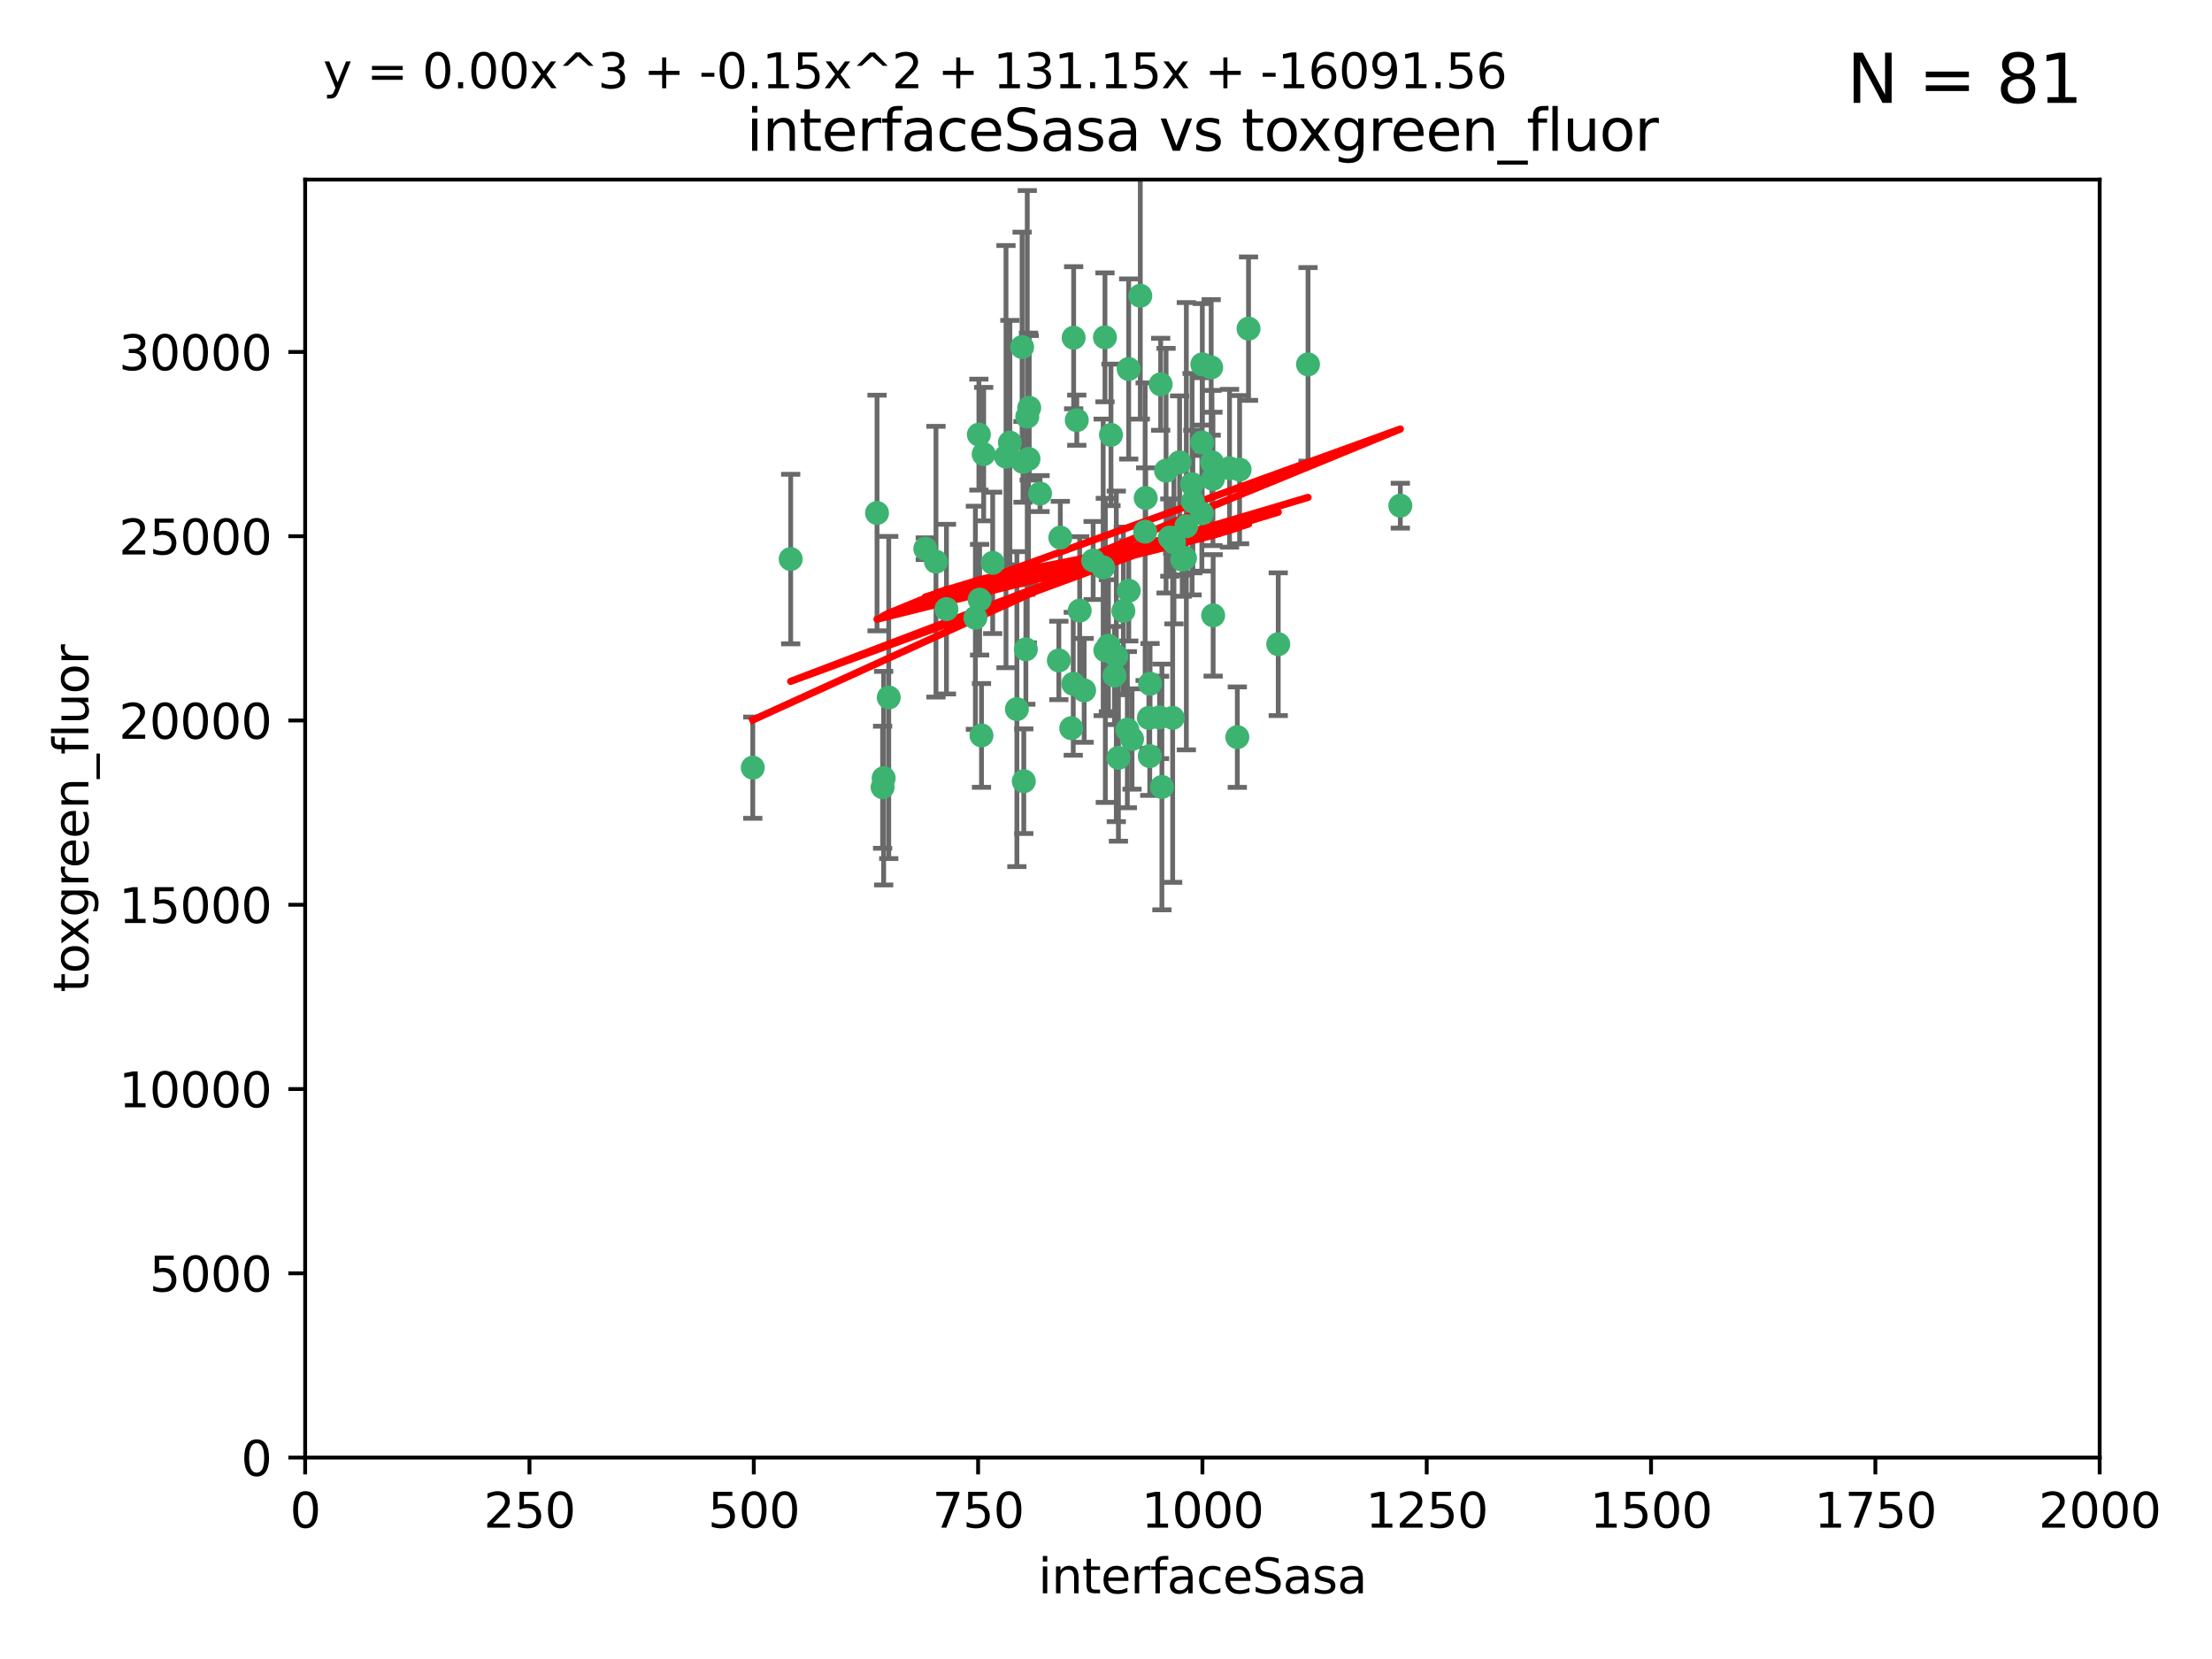 <?xml version="1.0" encoding="utf-8" standalone="no"?>
<!DOCTYPE svg PUBLIC "-//W3C//DTD SVG 1.1//EN"
  "http://www.w3.org/Graphics/SVG/1.1/DTD/svg11.dtd">
<svg xmlns:xlink="http://www.w3.org/1999/xlink" width="460.8pt" height="345.6pt" viewBox="0 0 460.8 345.6" xmlns="http://www.w3.org/2000/svg" version="1.1">
 <defs>
  <style type="text/css">*{stroke-linejoin: round; stroke-linecap: butt}</style>
 </defs>
 <g id="figure_1">
  <g id="patch_1">
   <path d="M 0 345.6 
L 460.8 345.6 
L 460.8 0 
L 0 0 
z
" style="fill: #ffffff"/>
  </g>
  <g id="axes_1">
   <g id="patch_2">
    <path d="M 63.571 303.64 
L 437.4 303.64 
L 437.4 37.411 
L 63.571 37.411 
z
" style="fill: #ffffff"/>
   </g>
   <g id="PathCollection_1">
    <defs>
     <path id="m86d0150ff1" d="M 0 1.118 
C 0.297 1.118 0.581 1 0.791 0.791 
C 1 0.581 1.118 0.297 1.118 0 
C 1.118 -0.297 1 -0.581 0.791 -0.791 
C 0.581 -1 0.297 -1.118 0 -1.118 
C -0.297 -1.118 -0.581 -1 -0.791 -0.791 
C -1 -0.581 -1.118 -0.297 -1.118 0 
C -1.118 0.297 -1 0.581 -0.791 0.791 
C -0.581 1 -0.297 1.118 0 1.118 
z
" style="stroke: #3cb371"/>
    </defs>
    <g clip-path="url(#p8129d9f740)">
     <use xlink:href="#m86d0150ff1" x="212.925" y="72.294" style="fill: #3cb371; stroke: #3cb371"/>
     <use xlink:href="#m86d0150ff1" x="243.693" y="111.988" style="fill: #3cb371; stroke: #3cb371"/>
     <use xlink:href="#m86d0150ff1" x="232.546" y="136.733" style="fill: #3cb371; stroke: #3cb371"/>
     <use xlink:href="#m86d0150ff1" x="272.484" y="75.908" style="fill: #3cb371; stroke: #3cb371"/>
     <use xlink:href="#m86d0150ff1" x="231.435" y="90.592" style="fill: #3cb371; stroke: #3cb371"/>
     <use xlink:href="#m86d0150ff1" x="250.437" y="92.187" style="fill: #3cb371; stroke: #3cb371"/>
     <use xlink:href="#m86d0150ff1" x="242.914" y="98.046" style="fill: #3cb371; stroke: #3cb371"/>
     <use xlink:href="#m86d0150ff1" x="266.28" y="134.2" style="fill: #3cb371; stroke: #3cb371"/>
     <use xlink:href="#m86d0150ff1" x="220.886" y="111.99" style="fill: #3cb371; stroke: #3cb371"/>
     <use xlink:href="#m86d0150ff1" x="214.404" y="84.946" style="fill: #3cb371; stroke: #3cb371"/>
     <use xlink:href="#m86d0150ff1" x="241.787" y="80.055" style="fill: #3cb371; stroke: #3cb371"/>
     <use xlink:href="#m86d0150ff1" x="252.721" y="128.194" style="fill: #3cb371; stroke: #3cb371"/>
     <use xlink:href="#m86d0150ff1" x="252.312" y="76.534" style="fill: #3cb371; stroke: #3cb371"/>
     <use xlink:href="#m86d0150ff1" x="258.229" y="97.835" style="fill: #3cb371; stroke: #3cb371"/>
     <use xlink:href="#m86d0150ff1" x="223.66" y="70.355" style="fill: #3cb371; stroke: #3cb371"/>
     <use xlink:href="#m86d0150ff1" x="232.987" y="157.866" style="fill: #3cb371; stroke: #3cb371"/>
     <use xlink:href="#m86d0150ff1" x="241.557" y="149.45" style="fill: #3cb371; stroke: #3cb371"/>
     <use xlink:href="#m86d0150ff1" x="247.136" y="109.622" style="fill: #3cb371; stroke: #3cb371"/>
     <use xlink:href="#m86d0150ff1" x="246.284" y="116.577" style="fill: #3cb371; stroke: #3cb371"/>
     <use xlink:href="#m86d0150ff1" x="252.676" y="99.763" style="fill: #3cb371; stroke: #3cb371"/>
     <use xlink:href="#m86d0150ff1" x="244.553" y="112.982" style="fill: #3cb371; stroke: #3cb371"/>
     <use xlink:href="#m86d0150ff1" x="250.368" y="106.925" style="fill: #3cb371; stroke: #3cb371"/>
     <use xlink:href="#m86d0150ff1" x="230.187" y="70.271" style="fill: #3cb371; stroke: #3cb371"/>
     <use xlink:href="#m86d0150ff1" x="246.854" y="116.252" style="fill: #3cb371; stroke: #3cb371"/>
     <use xlink:href="#m86d0150ff1" x="210.378" y="92.203" style="fill: #3cb371; stroke: #3cb371"/>
     <use xlink:href="#m86d0150ff1" x="256.134" y="97.545" style="fill: #3cb371; stroke: #3cb371"/>
     <use xlink:href="#m86d0150ff1" x="235.142" y="123.063" style="fill: #3cb371; stroke: #3cb371"/>
     <use xlink:href="#m86d0150ff1" x="234.02" y="127.26" style="fill: #3cb371; stroke: #3cb371"/>
     <use xlink:href="#m86d0150ff1" x="223.161" y="151.693" style="fill: #3cb371; stroke: #3cb371"/>
     <use xlink:href="#m86d0150ff1" x="242.046" y="163.936" style="fill: #3cb371; stroke: #3cb371"/>
     <use xlink:href="#m86d0150ff1" x="248.491" y="104.476" style="fill: #3cb371; stroke: #3cb371"/>
     <use xlink:href="#m86d0150ff1" x="238.555" y="110.762" style="fill: #3cb371; stroke: #3cb371"/>
     <use xlink:href="#m86d0150ff1" x="230.261" y="135.482" style="fill: #3cb371; stroke: #3cb371"/>
     <use xlink:href="#m86d0150ff1" x="225.848" y="143.815" style="fill: #3cb371; stroke: #3cb371"/>
     <use xlink:href="#m86d0150ff1" x="238.669" y="103.738" style="fill: #3cb371; stroke: #3cb371"/>
     <use xlink:href="#m86d0150ff1" x="227.725" y="116.762" style="fill: #3cb371; stroke: #3cb371"/>
     <use xlink:href="#m86d0150ff1" x="235.125" y="76.865" style="fill: #3cb371; stroke: #3cb371"/>
     <use xlink:href="#m86d0150ff1" x="237.546" y="61.614" style="fill: #3cb371; stroke: #3cb371"/>
     <use xlink:href="#m86d0150ff1" x="245.731" y="96.299" style="fill: #3cb371; stroke: #3cb371"/>
     <use xlink:href="#m86d0150ff1" x="257.757" y="153.559" style="fill: #3cb371; stroke: #3cb371"/>
     <use xlink:href="#m86d0150ff1" x="216.658" y="102.821" style="fill: #3cb371; stroke: #3cb371"/>
     <use xlink:href="#m86d0150ff1" x="204.916" y="94.6" style="fill: #3cb371; stroke: #3cb371"/>
     <use xlink:href="#m86d0150ff1" x="213.275" y="162.741" style="fill: #3cb371; stroke: #3cb371"/>
     <use xlink:href="#m86d0150ff1" x="214.256" y="95.593" style="fill: #3cb371; stroke: #3cb371"/>
     <use xlink:href="#m86d0150ff1" x="206.796" y="117.254" style="fill: #3cb371; stroke: #3cb371"/>
     <use xlink:href="#m86d0150ff1" x="291.711" y="105.344" style="fill: #3cb371; stroke: #3cb371"/>
     <use xlink:href="#m86d0150ff1" x="224.916" y="127.204" style="fill: #3cb371; stroke: #3cb371"/>
     <use xlink:href="#m86d0150ff1" x="260.091" y="68.463" style="fill: #3cb371; stroke: #3cb371"/>
     <use xlink:href="#m86d0150ff1" x="250.465" y="75.9" style="fill: #3cb371; stroke: #3cb371"/>
     <use xlink:href="#m86d0150ff1" x="204.462" y="153.201" style="fill: #3cb371; stroke: #3cb371"/>
     <use xlink:href="#m86d0150ff1" x="194.981" y="117.014" style="fill: #3cb371; stroke: #3cb371"/>
     <use xlink:href="#m86d0150ff1" x="220.577" y="137.58" style="fill: #3cb371; stroke: #3cb371"/>
     <use xlink:href="#m86d0150ff1" x="223.577" y="142.442" style="fill: #3cb371; stroke: #3cb371"/>
     <use xlink:href="#m86d0150ff1" x="192.753" y="114.302" style="fill: #3cb371; stroke: #3cb371"/>
     <use xlink:href="#m86d0150ff1" x="203.92" y="90.534" style="fill: #3cb371; stroke: #3cb371"/>
     <use xlink:href="#m86d0150ff1" x="239.332" y="149.553" style="fill: #3cb371; stroke: #3cb371"/>
     <use xlink:href="#m86d0150ff1" x="204.073" y="124.926" style="fill: #3cb371; stroke: #3cb371"/>
     <use xlink:href="#m86d0150ff1" x="248.329" y="100.862" style="fill: #3cb371; stroke: #3cb371"/>
     <use xlink:href="#m86d0150ff1" x="182.701" y="106.867" style="fill: #3cb371; stroke: #3cb371"/>
     <use xlink:href="#m86d0150ff1" x="229.813" y="118.19" style="fill: #3cb371; stroke: #3cb371"/>
     <use xlink:href="#m86d0150ff1" x="239.579" y="142.44" style="fill: #3cb371; stroke: #3cb371"/>
     <use xlink:href="#m86d0150ff1" x="230.901" y="134.514" style="fill: #3cb371; stroke: #3cb371"/>
     <use xlink:href="#m86d0150ff1" x="213.706" y="135.269" style="fill: #3cb371; stroke: #3cb371"/>
     <use xlink:href="#m86d0150ff1" x="213.998" y="86.8" style="fill: #3cb371; stroke: #3cb371"/>
     <use xlink:href="#m86d0150ff1" x="252.476" y="96.298" style="fill: #3cb371; stroke: #3cb371"/>
     <use xlink:href="#m86d0150ff1" x="203.191" y="128.689" style="fill: #3cb371; stroke: #3cb371"/>
     <use xlink:href="#m86d0150ff1" x="211.835" y="147.723" style="fill: #3cb371; stroke: #3cb371"/>
     <use xlink:href="#m86d0150ff1" x="183.864" y="163.993" style="fill: #3cb371; stroke: #3cb371"/>
     <use xlink:href="#m86d0150ff1" x="209.568" y="95.121" style="fill: #3cb371; stroke: #3cb371"/>
     <use xlink:href="#m86d0150ff1" x="213.11" y="96.211" style="fill: #3cb371; stroke: #3cb371"/>
     <use xlink:href="#m86d0150ff1" x="244.288" y="149.542" style="fill: #3cb371; stroke: #3cb371"/>
     <use xlink:href="#m86d0150ff1" x="235.826" y="153.944" style="fill: #3cb371; stroke: #3cb371"/>
     <use xlink:href="#m86d0150ff1" x="224.314" y="87.531" style="fill: #3cb371; stroke: #3cb371"/>
     <use xlink:href="#m86d0150ff1" x="239.516" y="157.513" style="fill: #3cb371; stroke: #3cb371"/>
     <use xlink:href="#m86d0150ff1" x="164.714" y="116.464" style="fill: #3cb371; stroke: #3cb371"/>
     <use xlink:href="#m86d0150ff1" x="234.846" y="152.004" style="fill: #3cb371; stroke: #3cb371"/>
     <use xlink:href="#m86d0150ff1" x="197.163" y="126.892" style="fill: #3cb371; stroke: #3cb371"/>
     <use xlink:href="#m86d0150ff1" x="185.142" y="145.3" style="fill: #3cb371; stroke: #3cb371"/>
     <use xlink:href="#m86d0150ff1" x="184.082" y="162.105" style="fill: #3cb371; stroke: #3cb371"/>
     <use xlink:href="#m86d0150ff1" x="232.174" y="140.722" style="fill: #3cb371; stroke: #3cb371"/>
     <use xlink:href="#m86d0150ff1" x="156.817" y="159.917" style="fill: #3cb371; stroke: #3cb371"/>
    </g>
   </g>
   <g id="matplotlib.axis_1">
    <g id="xtick_1">
     <g id="line2d_1">
      <defs>
       <path id="m8ce68323f6" d="M 0 0 
L 0 3.5 
" style="stroke: #000000; stroke-width: 0.8"/>
      </defs>
      <g>
       <use xlink:href="#m8ce68323f6" x="63.571" y="303.64" style="stroke: #000000; stroke-width: 0.8"/>
      </g>
     </g>
     <g id="text_1">
      <!-- 0 -->
      <g transform="translate(60.39 318.238)scale(0.1 -0.1)">
       <defs>
        <path id="DejaVuSans-30" d="M 2034 4250 
Q 1547 4250 1301 3770 
Q 1056 3291 1056 2328 
Q 1056 1369 1301 889 
Q 1547 409 2034 409 
Q 2525 409 2770 889 
Q 3016 1369 3016 2328 
Q 3016 3291 2770 3770 
Q 2525 4250 2034 4250 
z
M 2034 4750 
Q 2819 4750 3233 4129 
Q 3647 3509 3647 2328 
Q 3647 1150 3233 529 
Q 2819 -91 2034 -91 
Q 1250 -91 836 529 
Q 422 1150 422 2328 
Q 422 3509 836 4129 
Q 1250 4750 2034 4750 
z
" transform="scale(0.016)"/>
       </defs>
       <use xlink:href="#DejaVuSans-30"/>
      </g>
     </g>
    </g>
    <g id="xtick_2">
     <g id="line2d_2">
      <g>
       <use xlink:href="#m8ce68323f6" x="110.3" y="303.64" style="stroke: #000000; stroke-width: 0.8"/>
      </g>
     </g>
     <g id="text_2">
      <!-- 250 -->
      <g transform="translate(100.756 318.238)scale(0.1 -0.1)">
       <defs>
        <path id="DejaVuSans-32" d="M 1228 531 
L 3431 531 
L 3431 0 
L 469 0 
L 469 531 
Q 828 903 1448 1529 
Q 2069 2156 2228 2338 
Q 2531 2678 2651 2914 
Q 2772 3150 2772 3378 
Q 2772 3750 2511 3984 
Q 2250 4219 1831 4219 
Q 1534 4219 1204 4116 
Q 875 4013 500 3803 
L 500 4441 
Q 881 4594 1212 4672 
Q 1544 4750 1819 4750 
Q 2544 4750 2975 4387 
Q 3406 4025 3406 3419 
Q 3406 3131 3298 2873 
Q 3191 2616 2906 2266 
Q 2828 2175 2409 1742 
Q 1991 1309 1228 531 
z
" transform="scale(0.016)"/>
        <path id="DejaVuSans-35" d="M 691 4666 
L 3169 4666 
L 3169 4134 
L 1269 4134 
L 1269 2991 
Q 1406 3038 1543 3061 
Q 1681 3084 1819 3084 
Q 2600 3084 3056 2656 
Q 3513 2228 3513 1497 
Q 3513 744 3044 326 
Q 2575 -91 1722 -91 
Q 1428 -91 1123 -41 
Q 819 9 494 109 
L 494 744 
Q 775 591 1075 516 
Q 1375 441 1709 441 
Q 2250 441 2565 725 
Q 2881 1009 2881 1497 
Q 2881 1984 2565 2268 
Q 2250 2553 1709 2553 
Q 1456 2553 1204 2497 
Q 953 2441 691 2322 
L 691 4666 
z
" transform="scale(0.016)"/>
       </defs>
       <use xlink:href="#DejaVuSans-32"/>
       <use xlink:href="#DejaVuSans-35" x="63.623"/>
       <use xlink:href="#DejaVuSans-30" x="127.246"/>
      </g>
     </g>
    </g>
    <g id="xtick_3">
     <g id="line2d_3">
      <g>
       <use xlink:href="#m8ce68323f6" x="157.028" y="303.64" style="stroke: #000000; stroke-width: 0.8"/>
      </g>
     </g>
     <g id="text_3">
      <!-- 500 -->
      <g transform="translate(147.485 318.238)scale(0.1 -0.1)">
       <use xlink:href="#DejaVuSans-35"/>
       <use xlink:href="#DejaVuSans-30" x="63.623"/>
       <use xlink:href="#DejaVuSans-30" x="127.246"/>
      </g>
     </g>
    </g>
    <g id="xtick_4">
     <g id="line2d_4">
      <g>
       <use xlink:href="#m8ce68323f6" x="203.757" y="303.64" style="stroke: #000000; stroke-width: 0.8"/>
      </g>
     </g>
     <g id="text_4">
      <!-- 750 -->
      <g transform="translate(194.213 318.238)scale(0.1 -0.1)">
       <defs>
        <path id="DejaVuSans-37" d="M 525 4666 
L 3525 4666 
L 3525 4397 
L 1831 0 
L 1172 0 
L 2766 4134 
L 525 4134 
L 525 4666 
z
" transform="scale(0.016)"/>
       </defs>
       <use xlink:href="#DejaVuSans-37"/>
       <use xlink:href="#DejaVuSans-35" x="63.623"/>
       <use xlink:href="#DejaVuSans-30" x="127.246"/>
      </g>
     </g>
    </g>
    <g id="xtick_5">
     <g id="line2d_5">
      <g>
       <use xlink:href="#m8ce68323f6" x="250.486" y="303.64" style="stroke: #000000; stroke-width: 0.8"/>
      </g>
     </g>
     <g id="text_5">
      <!-- 1000 -->
      <g transform="translate(237.761 318.238)scale(0.1 -0.1)">
       <defs>
        <path id="DejaVuSans-31" d="M 794 531 
L 1825 531 
L 1825 4091 
L 703 3866 
L 703 4441 
L 1819 4666 
L 2450 4666 
L 2450 531 
L 3481 531 
L 3481 0 
L 794 0 
L 794 531 
z
" transform="scale(0.016)"/>
       </defs>
       <use xlink:href="#DejaVuSans-31"/>
       <use xlink:href="#DejaVuSans-30" x="63.623"/>
       <use xlink:href="#DejaVuSans-30" x="127.246"/>
       <use xlink:href="#DejaVuSans-30" x="190.869"/>
      </g>
     </g>
    </g>
    <g id="xtick_6">
     <g id="line2d_6">
      <g>
       <use xlink:href="#m8ce68323f6" x="297.214" y="303.64" style="stroke: #000000; stroke-width: 0.8"/>
      </g>
     </g>
     <g id="text_6">
      <!-- 1250 -->
      <g transform="translate(284.489 318.238)scale(0.1 -0.1)">
       <use xlink:href="#DejaVuSans-31"/>
       <use xlink:href="#DejaVuSans-32" x="63.623"/>
       <use xlink:href="#DejaVuSans-35" x="127.246"/>
       <use xlink:href="#DejaVuSans-30" x="190.869"/>
      </g>
     </g>
    </g>
    <g id="xtick_7">
     <g id="line2d_7">
      <g>
       <use xlink:href="#m8ce68323f6" x="343.943" y="303.64" style="stroke: #000000; stroke-width: 0.8"/>
      </g>
     </g>
     <g id="text_7">
      <!-- 1500 -->
      <g transform="translate(331.218 318.238)scale(0.1 -0.1)">
       <use xlink:href="#DejaVuSans-31"/>
       <use xlink:href="#DejaVuSans-35" x="63.623"/>
       <use xlink:href="#DejaVuSans-30" x="127.246"/>
       <use xlink:href="#DejaVuSans-30" x="190.869"/>
      </g>
     </g>
    </g>
    <g id="xtick_8">
     <g id="line2d_8">
      <g>
       <use xlink:href="#m8ce68323f6" x="390.671" y="303.64" style="stroke: #000000; stroke-width: 0.8"/>
      </g>
     </g>
     <g id="text_8">
      <!-- 1750 -->
      <g transform="translate(377.946 318.238)scale(0.1 -0.1)">
       <use xlink:href="#DejaVuSans-31"/>
       <use xlink:href="#DejaVuSans-37" x="63.623"/>
       <use xlink:href="#DejaVuSans-35" x="127.246"/>
       <use xlink:href="#DejaVuSans-30" x="190.869"/>
      </g>
     </g>
    </g>
    <g id="xtick_9">
     <g id="line2d_9">
      <g>
       <use xlink:href="#m8ce68323f6" x="437.4" y="303.64" style="stroke: #000000; stroke-width: 0.8"/>
      </g>
     </g>
     <g id="text_9">
      <!-- 2000 -->
      <g transform="translate(424.675 318.238)scale(0.1 -0.1)">
       <use xlink:href="#DejaVuSans-32"/>
       <use xlink:href="#DejaVuSans-30" x="63.623"/>
       <use xlink:href="#DejaVuSans-30" x="127.246"/>
       <use xlink:href="#DejaVuSans-30" x="190.869"/>
      </g>
     </g>
    </g>
    <g id="text_10">
     <!-- interfaceSasa -->
     <g transform="translate(216.279 331.917)scale(0.1 -0.1)">
      <defs>
       <path id="DejaVuSans-69" d="M 603 3500 
L 1178 3500 
L 1178 0 
L 603 0 
L 603 3500 
z
M 603 4863 
L 1178 4863 
L 1178 4134 
L 603 4134 
L 603 4863 
z
" transform="scale(0.016)"/>
       <path id="DejaVuSans-6e" d="M 3513 2113 
L 3513 0 
L 2938 0 
L 2938 2094 
Q 2938 2591 2744 2837 
Q 2550 3084 2163 3084 
Q 1697 3084 1428 2787 
Q 1159 2491 1159 1978 
L 1159 0 
L 581 0 
L 581 3500 
L 1159 3500 
L 1159 2956 
Q 1366 3272 1645 3428 
Q 1925 3584 2291 3584 
Q 2894 3584 3203 3211 
Q 3513 2838 3513 2113 
z
" transform="scale(0.016)"/>
       <path id="DejaVuSans-74" d="M 1172 4494 
L 1172 3500 
L 2356 3500 
L 2356 3053 
L 1172 3053 
L 1172 1153 
Q 1172 725 1289 603 
Q 1406 481 1766 481 
L 2356 481 
L 2356 0 
L 1766 0 
Q 1100 0 847 248 
Q 594 497 594 1153 
L 594 3053 
L 172 3053 
L 172 3500 
L 594 3500 
L 594 4494 
L 1172 4494 
z
" transform="scale(0.016)"/>
       <path id="DejaVuSans-65" d="M 3597 1894 
L 3597 1613 
L 953 1613 
Q 991 1019 1311 708 
Q 1631 397 2203 397 
Q 2534 397 2845 478 
Q 3156 559 3463 722 
L 3463 178 
Q 3153 47 2828 -22 
Q 2503 -91 2169 -91 
Q 1331 -91 842 396 
Q 353 884 353 1716 
Q 353 2575 817 3079 
Q 1281 3584 2069 3584 
Q 2775 3584 3186 3129 
Q 3597 2675 3597 1894 
z
M 3022 2063 
Q 3016 2534 2758 2815 
Q 2500 3097 2075 3097 
Q 1594 3097 1305 2825 
Q 1016 2553 972 2059 
L 3022 2063 
z
" transform="scale(0.016)"/>
       <path id="DejaVuSans-72" d="M 2631 2963 
Q 2534 3019 2420 3045 
Q 2306 3072 2169 3072 
Q 1681 3072 1420 2755 
Q 1159 2438 1159 1844 
L 1159 0 
L 581 0 
L 581 3500 
L 1159 3500 
L 1159 2956 
Q 1341 3275 1631 3429 
Q 1922 3584 2338 3584 
Q 2397 3584 2469 3576 
Q 2541 3569 2628 3553 
L 2631 2963 
z
" transform="scale(0.016)"/>
       <path id="DejaVuSans-66" d="M 2375 4863 
L 2375 4384 
L 1825 4384 
Q 1516 4384 1395 4259 
Q 1275 4134 1275 3809 
L 1275 3500 
L 2222 3500 
L 2222 3053 
L 1275 3053 
L 1275 0 
L 697 0 
L 697 3053 
L 147 3053 
L 147 3500 
L 697 3500 
L 697 3744 
Q 697 4328 969 4595 
Q 1241 4863 1831 4863 
L 2375 4863 
z
" transform="scale(0.016)"/>
       <path id="DejaVuSans-61" d="M 2194 1759 
Q 1497 1759 1228 1600 
Q 959 1441 959 1056 
Q 959 750 1161 570 
Q 1363 391 1709 391 
Q 2188 391 2477 730 
Q 2766 1069 2766 1631 
L 2766 1759 
L 2194 1759 
z
M 3341 1997 
L 3341 0 
L 2766 0 
L 2766 531 
Q 2569 213 2275 61 
Q 1981 -91 1556 -91 
Q 1019 -91 701 211 
Q 384 513 384 1019 
Q 384 1609 779 1909 
Q 1175 2209 1959 2209 
L 2766 2209 
L 2766 2266 
Q 2766 2663 2505 2880 
Q 2244 3097 1772 3097 
Q 1472 3097 1187 3025 
Q 903 2953 641 2809 
L 641 3341 
Q 956 3463 1253 3523 
Q 1550 3584 1831 3584 
Q 2591 3584 2966 3190 
Q 3341 2797 3341 1997 
z
" transform="scale(0.016)"/>
       <path id="DejaVuSans-63" d="M 3122 3366 
L 3122 2828 
Q 2878 2963 2633 3030 
Q 2388 3097 2138 3097 
Q 1578 3097 1268 2742 
Q 959 2388 959 1747 
Q 959 1106 1268 751 
Q 1578 397 2138 397 
Q 2388 397 2633 464 
Q 2878 531 3122 666 
L 3122 134 
Q 2881 22 2623 -34 
Q 2366 -91 2075 -91 
Q 1284 -91 818 406 
Q 353 903 353 1747 
Q 353 2603 823 3093 
Q 1294 3584 2113 3584 
Q 2378 3584 2631 3529 
Q 2884 3475 3122 3366 
z
" transform="scale(0.016)"/>
       <path id="DejaVuSans-53" d="M 3425 4513 
L 3425 3897 
Q 3066 4069 2747 4153 
Q 2428 4238 2131 4238 
Q 1616 4238 1336 4038 
Q 1056 3838 1056 3469 
Q 1056 3159 1242 3001 
Q 1428 2844 1947 2747 
L 2328 2669 
Q 3034 2534 3370 2195 
Q 3706 1856 3706 1288 
Q 3706 609 3251 259 
Q 2797 -91 1919 -91 
Q 1588 -91 1214 -16 
Q 841 59 441 206 
L 441 856 
Q 825 641 1194 531 
Q 1563 422 1919 422 
Q 2459 422 2753 634 
Q 3047 847 3047 1241 
Q 3047 1584 2836 1778 
Q 2625 1972 2144 2069 
L 1759 2144 
Q 1053 2284 737 2584 
Q 422 2884 422 3419 
Q 422 4038 858 4394 
Q 1294 4750 2059 4750 
Q 2388 4750 2728 4690 
Q 3069 4631 3425 4513 
z
" transform="scale(0.016)"/>
       <path id="DejaVuSans-73" d="M 2834 3397 
L 2834 2853 
Q 2591 2978 2328 3040 
Q 2066 3103 1784 3103 
Q 1356 3103 1142 2972 
Q 928 2841 928 2578 
Q 928 2378 1081 2264 
Q 1234 2150 1697 2047 
L 1894 2003 
Q 2506 1872 2764 1633 
Q 3022 1394 3022 966 
Q 3022 478 2636 193 
Q 2250 -91 1575 -91 
Q 1294 -91 989 -36 
Q 684 19 347 128 
L 347 722 
Q 666 556 975 473 
Q 1284 391 1588 391 
Q 1994 391 2212 530 
Q 2431 669 2431 922 
Q 2431 1156 2273 1281 
Q 2116 1406 1581 1522 
L 1381 1569 
Q 847 1681 609 1914 
Q 372 2147 372 2553 
Q 372 3047 722 3315 
Q 1072 3584 1716 3584 
Q 2034 3584 2315 3537 
Q 2597 3491 2834 3397 
z
" transform="scale(0.016)"/>
      </defs>
      <use xlink:href="#DejaVuSans-69"/>
      <use xlink:href="#DejaVuSans-6e" x="27.783"/>
      <use xlink:href="#DejaVuSans-74" x="91.162"/>
      <use xlink:href="#DejaVuSans-65" x="130.371"/>
      <use xlink:href="#DejaVuSans-72" x="191.895"/>
      <use xlink:href="#DejaVuSans-66" x="233.008"/>
      <use xlink:href="#DejaVuSans-61" x="268.213"/>
      <use xlink:href="#DejaVuSans-63" x="329.492"/>
      <use xlink:href="#DejaVuSans-65" x="384.473"/>
      <use xlink:href="#DejaVuSans-53" x="445.996"/>
      <use xlink:href="#DejaVuSans-61" x="509.473"/>
      <use xlink:href="#DejaVuSans-73" x="570.752"/>
      <use xlink:href="#DejaVuSans-61" x="622.852"/>
     </g>
    </g>
   </g>
   <g id="matplotlib.axis_2">
    <g id="ytick_1">
     <g id="line2d_10">
      <defs>
       <path id="mb12aee3b5d" d="M 0 0 
L -3.5 0 
" style="stroke: #000000; stroke-width: 0.8"/>
      </defs>
      <g>
       <use xlink:href="#mb12aee3b5d" x="63.571" y="303.64" style="stroke: #000000; stroke-width: 0.8"/>
      </g>
     </g>
     <g id="text_11">
      <!-- 0 -->
      <g transform="translate(50.209 307.439)scale(0.1 -0.1)">
       <use xlink:href="#DejaVuSans-30"/>
      </g>
     </g>
    </g>
    <g id="ytick_2">
     <g id="line2d_11">
      <g>
       <use xlink:href="#mb12aee3b5d" x="63.571" y="265.253" style="stroke: #000000; stroke-width: 0.8"/>
      </g>
     </g>
     <g id="text_12">
      <!-- 5000 -->
      <g transform="translate(31.121 269.052)scale(0.1 -0.1)">
       <use xlink:href="#DejaVuSans-35"/>
       <use xlink:href="#DejaVuSans-30" x="63.623"/>
       <use xlink:href="#DejaVuSans-30" x="127.246"/>
       <use xlink:href="#DejaVuSans-30" x="190.869"/>
      </g>
     </g>
    </g>
    <g id="ytick_3">
     <g id="line2d_12">
      <g>
       <use xlink:href="#mb12aee3b5d" x="63.571" y="226.866" style="stroke: #000000; stroke-width: 0.8"/>
      </g>
     </g>
     <g id="text_13">
      <!-- 10000 -->
      <g transform="translate(24.759 230.665)scale(0.1 -0.1)">
       <use xlink:href="#DejaVuSans-31"/>
       <use xlink:href="#DejaVuSans-30" x="63.623"/>
       <use xlink:href="#DejaVuSans-30" x="127.246"/>
       <use xlink:href="#DejaVuSans-30" x="190.869"/>
       <use xlink:href="#DejaVuSans-30" x="254.492"/>
      </g>
     </g>
    </g>
    <g id="ytick_4">
     <g id="line2d_13">
      <g>
       <use xlink:href="#mb12aee3b5d" x="63.571" y="188.479" style="stroke: #000000; stroke-width: 0.8"/>
      </g>
     </g>
     <g id="text_14">
      <!-- 15000 -->
      <g transform="translate(24.759 192.278)scale(0.1 -0.1)">
       <use xlink:href="#DejaVuSans-31"/>
       <use xlink:href="#DejaVuSans-35" x="63.623"/>
       <use xlink:href="#DejaVuSans-30" x="127.246"/>
       <use xlink:href="#DejaVuSans-30" x="190.869"/>
       <use xlink:href="#DejaVuSans-30" x="254.492"/>
      </g>
     </g>
    </g>
    <g id="ytick_5">
     <g id="line2d_14">
      <g>
       <use xlink:href="#mb12aee3b5d" x="63.571" y="150.092" style="stroke: #000000; stroke-width: 0.8"/>
      </g>
     </g>
     <g id="text_15">
      <!-- 20000 -->
      <g transform="translate(24.759 153.891)scale(0.1 -0.1)">
       <use xlink:href="#DejaVuSans-32"/>
       <use xlink:href="#DejaVuSans-30" x="63.623"/>
       <use xlink:href="#DejaVuSans-30" x="127.246"/>
       <use xlink:href="#DejaVuSans-30" x="190.869"/>
       <use xlink:href="#DejaVuSans-30" x="254.492"/>
      </g>
     </g>
    </g>
    <g id="ytick_6">
     <g id="line2d_15">
      <g>
       <use xlink:href="#mb12aee3b5d" x="63.571" y="111.705" style="stroke: #000000; stroke-width: 0.8"/>
      </g>
     </g>
     <g id="text_16">
      <!-- 25000 -->
      <g transform="translate(24.759 115.504)scale(0.1 -0.1)">
       <use xlink:href="#DejaVuSans-32"/>
       <use xlink:href="#DejaVuSans-35" x="63.623"/>
       <use xlink:href="#DejaVuSans-30" x="127.246"/>
       <use xlink:href="#DejaVuSans-30" x="190.869"/>
       <use xlink:href="#DejaVuSans-30" x="254.492"/>
      </g>
     </g>
    </g>
    <g id="ytick_7">
     <g id="line2d_16">
      <g>
       <use xlink:href="#mb12aee3b5d" x="63.571" y="73.317" style="stroke: #000000; stroke-width: 0.8"/>
      </g>
     </g>
     <g id="text_17">
      <!-- 30000 -->
      <g transform="translate(24.759 77.117)scale(0.1 -0.1)">
       <defs>
        <path id="DejaVuSans-33" d="M 2597 2516 
Q 3050 2419 3304 2112 
Q 3559 1806 3559 1356 
Q 3559 666 3084 287 
Q 2609 -91 1734 -91 
Q 1441 -91 1130 -33 
Q 819 25 488 141 
L 488 750 
Q 750 597 1062 519 
Q 1375 441 1716 441 
Q 2309 441 2620 675 
Q 2931 909 2931 1356 
Q 2931 1769 2642 2001 
Q 2353 2234 1838 2234 
L 1294 2234 
L 1294 2753 
L 1863 2753 
Q 2328 2753 2575 2939 
Q 2822 3125 2822 3475 
Q 2822 3834 2567 4026 
Q 2313 4219 1838 4219 
Q 1578 4219 1281 4162 
Q 984 4106 628 3988 
L 628 4550 
Q 988 4650 1302 4700 
Q 1616 4750 1894 4750 
Q 2613 4750 3031 4423 
Q 3450 4097 3450 3541 
Q 3450 3153 3228 2886 
Q 3006 2619 2597 2516 
z
" transform="scale(0.016)"/>
       </defs>
       <use xlink:href="#DejaVuSans-33"/>
       <use xlink:href="#DejaVuSans-30" x="63.623"/>
       <use xlink:href="#DejaVuSans-30" x="127.246"/>
       <use xlink:href="#DejaVuSans-30" x="190.869"/>
       <use xlink:href="#DejaVuSans-30" x="254.492"/>
      </g>
     </g>
    </g>
    <g id="text_18">
     <!-- toxgreen_fluor -->
     <g transform="translate(18.401 206.72)rotate(-90)scale(0.1 -0.1)">
      <defs>
       <path id="DejaVuSans-6f" d="M 1959 3097 
Q 1497 3097 1228 2736 
Q 959 2375 959 1747 
Q 959 1119 1226 758 
Q 1494 397 1959 397 
Q 2419 397 2687 759 
Q 2956 1122 2956 1747 
Q 2956 2369 2687 2733 
Q 2419 3097 1959 3097 
z
M 1959 3584 
Q 2709 3584 3137 3096 
Q 3566 2609 3566 1747 
Q 3566 888 3137 398 
Q 2709 -91 1959 -91 
Q 1206 -91 779 398 
Q 353 888 353 1747 
Q 353 2609 779 3096 
Q 1206 3584 1959 3584 
z
" transform="scale(0.016)"/>
       <path id="DejaVuSans-78" d="M 3513 3500 
L 2247 1797 
L 3578 0 
L 2900 0 
L 1881 1375 
L 863 0 
L 184 0 
L 1544 1831 
L 300 3500 
L 978 3500 
L 1906 2253 
L 2834 3500 
L 3513 3500 
z
" transform="scale(0.016)"/>
       <path id="DejaVuSans-67" d="M 2906 1791 
Q 2906 2416 2648 2759 
Q 2391 3103 1925 3103 
Q 1463 3103 1205 2759 
Q 947 2416 947 1791 
Q 947 1169 1205 825 
Q 1463 481 1925 481 
Q 2391 481 2648 825 
Q 2906 1169 2906 1791 
z
M 3481 434 
Q 3481 -459 3084 -895 
Q 2688 -1331 1869 -1331 
Q 1566 -1331 1297 -1286 
Q 1028 -1241 775 -1147 
L 775 -588 
Q 1028 -725 1275 -790 
Q 1522 -856 1778 -856 
Q 2344 -856 2625 -561 
Q 2906 -266 2906 331 
L 2906 616 
Q 2728 306 2450 153 
Q 2172 0 1784 0 
Q 1141 0 747 490 
Q 353 981 353 1791 
Q 353 2603 747 3093 
Q 1141 3584 1784 3584 
Q 2172 3584 2450 3431 
Q 2728 3278 2906 2969 
L 2906 3500 
L 3481 3500 
L 3481 434 
z
" transform="scale(0.016)"/>
       <path id="DejaVuSans-5f" d="M 3263 -1063 
L 3263 -1509 
L -63 -1509 
L -63 -1063 
L 3263 -1063 
z
" transform="scale(0.016)"/>
       <path id="DejaVuSans-6c" d="M 603 4863 
L 1178 4863 
L 1178 0 
L 603 0 
L 603 4863 
z
" transform="scale(0.016)"/>
       <path id="DejaVuSans-75" d="M 544 1381 
L 544 3500 
L 1119 3500 
L 1119 1403 
Q 1119 906 1312 657 
Q 1506 409 1894 409 
Q 2359 409 2629 706 
Q 2900 1003 2900 1516 
L 2900 3500 
L 3475 3500 
L 3475 0 
L 2900 0 
L 2900 538 
Q 2691 219 2414 64 
Q 2138 -91 1772 -91 
Q 1169 -91 856 284 
Q 544 659 544 1381 
z
M 1991 3584 
L 1991 3584 
z
" transform="scale(0.016)"/>
      </defs>
      <use xlink:href="#DejaVuSans-74"/>
      <use xlink:href="#DejaVuSans-6f" x="39.209"/>
      <use xlink:href="#DejaVuSans-78" x="97.266"/>
      <use xlink:href="#DejaVuSans-67" x="156.445"/>
      <use xlink:href="#DejaVuSans-72" x="219.922"/>
      <use xlink:href="#DejaVuSans-65" x="258.785"/>
      <use xlink:href="#DejaVuSans-65" x="320.309"/>
      <use xlink:href="#DejaVuSans-6e" x="381.832"/>
      <use xlink:href="#DejaVuSans-5f" x="445.211"/>
      <use xlink:href="#DejaVuSans-66" x="495.211"/>
      <use xlink:href="#DejaVuSans-6c" x="530.416"/>
      <use xlink:href="#DejaVuSans-75" x="558.199"/>
      <use xlink:href="#DejaVuSans-6f" x="621.578"/>
      <use xlink:href="#DejaVuSans-72" x="682.76"/>
     </g>
    </g>
   </g>
   <g id="LineCollection_1">
    <path d="M 212.925 96.224 
L 212.925 48.364 
" clip-path="url(#p8129d9f740)" style="fill: none; stroke: #696969"/>
    <path d="M 243.693 120.037 
L 243.693 103.94 
" clip-path="url(#p8129d9f740)" style="fill: none; stroke: #696969"/>
    <path d="M 232.546 171.165 
L 232.546 102.302 
" clip-path="url(#p8129d9f740)" style="fill: none; stroke: #696969"/>
    <path d="M 272.484 96.079 
L 272.484 55.738 
" clip-path="url(#p8129d9f740)" style="fill: none; stroke: #696969"/>
    <path d="M 231.435 105.331 
L 231.435 75.853 
" clip-path="url(#p8129d9f740)" style="fill: none; stroke: #696969"/>
    <path d="M 250.437 105.69 
L 250.437 78.685 
" clip-path="url(#p8129d9f740)" style="fill: none; stroke: #696969"/>
    <path d="M 242.914 123.522 
L 242.914 72.57 
" clip-path="url(#p8129d9f740)" style="fill: none; stroke: #696969"/>
    <path d="M 266.28 149.068 
L 266.28 119.332 
" clip-path="url(#p8129d9f740)" style="fill: none; stroke: #696969"/>
    <path d="M 220.886 119.537 
L 220.886 104.443 
" clip-path="url(#p8129d9f740)" style="fill: none; stroke: #696969"/>
    <path d="M 214.404 99.998 
L 214.404 69.895 
" clip-path="url(#p8129d9f740)" style="fill: none; stroke: #696969"/>
    <path d="M 241.787 89.637 
L 241.787 70.473 
" clip-path="url(#p8129d9f740)" style="fill: none; stroke: #696969"/>
    <path d="M 252.721 140.845 
L 252.721 115.543 
" clip-path="url(#p8129d9f740)" style="fill: none; stroke: #696969"/>
    <path d="M 252.312 90.647 
L 252.312 62.421 
" clip-path="url(#p8129d9f740)" style="fill: none; stroke: #696969"/>
    <path d="M 258.229 113.277 
L 258.229 82.393 
" clip-path="url(#p8129d9f740)" style="fill: none; stroke: #696969"/>
    <path d="M 223.66 85.157 
L 223.66 55.552 
" clip-path="url(#p8129d9f740)" style="fill: none; stroke: #696969"/>
    <path d="M 232.987 175.236 
L 232.987 140.495 
" clip-path="url(#p8129d9f740)" style="fill: none; stroke: #696969"/>
    <path d="M 241.557 158.029 
L 241.557 140.871 
" clip-path="url(#p8129d9f740)" style="fill: none; stroke: #696969"/>
    <path d="M 247.136 156.211 
L 247.136 63.032 
" clip-path="url(#p8129d9f740)" style="fill: none; stroke: #696969"/>
    <path d="M 246.284 124.214 
L 246.284 108.94 
" clip-path="url(#p8129d9f740)" style="fill: none; stroke: #696969"/>
    <path d="M 252.676 113.651 
L 252.676 85.875 
" clip-path="url(#p8129d9f740)" style="fill: none; stroke: #696969"/>
    <path d="M 244.553 129.961 
L 244.553 96.004 
" clip-path="url(#p8129d9f740)" style="fill: none; stroke: #696969"/>
    <path d="M 250.368 118.981 
L 250.368 94.869 
" clip-path="url(#p8129d9f740)" style="fill: none; stroke: #696969"/>
    <path d="M 230.187 83.696 
L 230.187 56.846 
" clip-path="url(#p8129d9f740)" style="fill: none; stroke: #696969"/>
    <path d="M 246.854 119.772 
L 246.854 112.733 
" clip-path="url(#p8129d9f740)" style="fill: none; stroke: #696969"/>
    <path d="M 210.378 117.661 
L 210.378 66.744 
" clip-path="url(#p8129d9f740)" style="fill: none; stroke: #696969"/>
    <path d="M 256.134 113.98 
L 256.134 81.111 
" clip-path="url(#p8129d9f740)" style="fill: none; stroke: #696969"/>
    <path d="M 235.142 133.529 
L 235.142 112.598 
" clip-path="url(#p8129d9f740)" style="fill: none; stroke: #696969"/>
    <path d="M 234.02 144.714 
L 234.02 109.807 
" clip-path="url(#p8129d9f740)" style="fill: none; stroke: #696969"/>
    <path d="M 223.161 152.217 
L 223.161 151.168 
" clip-path="url(#p8129d9f740)" style="fill: none; stroke: #696969"/>
    <path d="M 242.046 189.529 
L 242.046 138.343 
" clip-path="url(#p8129d9f740)" style="fill: none; stroke: #696969"/>
    <path d="M 248.491 119.328 
L 248.491 89.623 
" clip-path="url(#p8129d9f740)" style="fill: none; stroke: #696969"/>
    <path d="M 238.555 141.759 
L 238.555 79.766 
" clip-path="url(#p8129d9f740)" style="fill: none; stroke: #696969"/>
    <path d="M 230.261 167.154 
L 230.261 103.809 
" clip-path="url(#p8129d9f740)" style="fill: none; stroke: #696969"/>
    <path d="M 225.848 154.632 
L 225.848 132.999 
" clip-path="url(#p8129d9f740)" style="fill: none; stroke: #696969"/>
    <path d="M 238.669 110.014 
L 238.669 97.461 
" clip-path="url(#p8129d9f740)" style="fill: none; stroke: #696969"/>
    <path d="M 227.725 124.89 
L 227.725 108.635 
" clip-path="url(#p8129d9f740)" style="fill: none; stroke: #696969"/>
    <path d="M 235.125 95.625 
L 235.125 58.105 
" clip-path="url(#p8129d9f740)" style="fill: none; stroke: #696969"/>
    <path d="M 237.546 87.306 
L 237.546 35.922 
" clip-path="url(#p8129d9f740)" style="fill: none; stroke: #696969"/>
    <path d="M 245.731 110.125 
L 245.731 82.473 
" clip-path="url(#p8129d9f740)" style="fill: none; stroke: #696969"/>
    <path d="M 257.757 164.019 
L 257.757 143.098 
" clip-path="url(#p8129d9f740)" style="fill: none; stroke: #696969"/>
    <path d="M 216.658 106.565 
L 216.658 99.077 
" clip-path="url(#p8129d9f740)" style="fill: none; stroke: #696969"/>
    <path d="M 204.916 108.495 
L 204.916 80.704 
" clip-path="url(#p8129d9f740)" style="fill: none; stroke: #696969"/>
    <path d="M 213.275 173.639 
L 213.275 151.843 
" clip-path="url(#p8129d9f740)" style="fill: none; stroke: #696969"/>
    <path d="M 214.256 121.802 
L 214.256 69.385 
" clip-path="url(#p8129d9f740)" style="fill: none; stroke: #696969"/>
    <path d="M 206.796 131.975 
L 206.796 102.532 
" clip-path="url(#p8129d9f740)" style="fill: none; stroke: #696969"/>
    <path d="M 291.711 110.015 
L 291.711 100.672 
" clip-path="url(#p8129d9f740)" style="fill: none; stroke: #696969"/>
    <path d="M 224.916 142.603 
L 224.916 111.805 
" clip-path="url(#p8129d9f740)" style="fill: none; stroke: #696969"/>
    <path d="M 260.091 83.398 
L 260.091 53.528 
" clip-path="url(#p8129d9f740)" style="fill: none; stroke: #696969"/>
    <path d="M 250.465 88.56 
L 250.465 63.241 
" clip-path="url(#p8129d9f740)" style="fill: none; stroke: #696969"/>
    <path d="M 204.462 164.009 
L 204.462 142.393 
" clip-path="url(#p8129d9f740)" style="fill: none; stroke: #696969"/>
    <path d="M 194.981 145.217 
L 194.981 88.811 
" clip-path="url(#p8129d9f740)" style="fill: none; stroke: #696969"/>
    <path d="M 220.577 145.75 
L 220.577 129.411 
" clip-path="url(#p8129d9f740)" style="fill: none; stroke: #696969"/>
    <path d="M 223.577 157.326 
L 223.577 127.559 
" clip-path="url(#p8129d9f740)" style="fill: none; stroke: #696969"/>
    <path d="M 192.753 116.564 
L 192.753 112.041 
" clip-path="url(#p8129d9f740)" style="fill: none; stroke: #696969"/>
    <path d="M 203.92 102.091 
L 203.92 78.978 
" clip-path="url(#p8129d9f740)" style="fill: none; stroke: #696969"/>
    <path d="M 239.332 155.89 
L 239.332 143.216 
" clip-path="url(#p8129d9f740)" style="fill: none; stroke: #696969"/>
    <path d="M 204.073 136.454 
L 204.073 113.398 
" clip-path="url(#p8129d9f740)" style="fill: none; stroke: #696969"/>
    <path d="M 248.329 123.923 
L 248.329 77.801 
" clip-path="url(#p8129d9f740)" style="fill: none; stroke: #696969"/>
    <path d="M 182.701 131.412 
L 182.701 82.321 
" clip-path="url(#p8129d9f740)" style="fill: none; stroke: #696969"/>
    <path d="M 229.813 149.083 
L 229.813 87.298 
" clip-path="url(#p8129d9f740)" style="fill: none; stroke: #696969"/>
    <path d="M 239.579 150.817 
L 239.579 134.064 
" clip-path="url(#p8129d9f740)" style="fill: none; stroke: #696969"/>
    <path d="M 230.901 148.258 
L 230.901 120.77 
" clip-path="url(#p8129d9f740)" style="fill: none; stroke: #696969"/>
    <path d="M 213.706 146.706 
L 213.706 123.831 
" clip-path="url(#p8129d9f740)" style="fill: none; stroke: #696969"/>
    <path d="M 213.998 133.906 
L 213.998 39.694 
" clip-path="url(#p8129d9f740)" style="fill: none; stroke: #696969"/>
    <path d="M 252.476 111.272 
L 252.476 81.324 
" clip-path="url(#p8129d9f740)" style="fill: none; stroke: #696969"/>
    <path d="M 203.191 151.927 
L 203.191 105.45 
" clip-path="url(#p8129d9f740)" style="fill: none; stroke: #696969"/>
    <path d="M 211.835 180.527 
L 211.835 114.919 
" clip-path="url(#p8129d9f740)" style="fill: none; stroke: #696969"/>
    <path d="M 183.864 176.705 
L 183.864 151.281 
" clip-path="url(#p8129d9f740)" style="fill: none; stroke: #696969"/>
    <path d="M 209.568 139.091 
L 209.568 51.151 
" clip-path="url(#p8129d9f740)" style="fill: none; stroke: #696969"/>
    <path d="M 213.11 104.619 
L 213.11 87.804 
" clip-path="url(#p8129d9f740)" style="fill: none; stroke: #696969"/>
    <path d="M 244.288 183.804 
L 244.288 115.28 
" clip-path="url(#p8129d9f740)" style="fill: none; stroke: #696969"/>
    <path d="M 235.826 164.397 
L 235.826 143.491 
" clip-path="url(#p8129d9f740)" style="fill: none; stroke: #696969"/>
    <path d="M 224.314 92.76 
L 224.314 82.303 
" clip-path="url(#p8129d9f740)" style="fill: none; stroke: #696969"/>
    <path d="M 239.516 165.694 
L 239.516 149.332 
" clip-path="url(#p8129d9f740)" style="fill: none; stroke: #696969"/>
    <path d="M 164.714 134.122 
L 164.714 98.805 
" clip-path="url(#p8129d9f740)" style="fill: none; stroke: #696969"/>
    <path d="M 234.846 168.265 
L 234.846 135.742 
" clip-path="url(#p8129d9f740)" style="fill: none; stroke: #696969"/>
    <path d="M 197.163 144.562 
L 197.163 109.222 
" clip-path="url(#p8129d9f740)" style="fill: none; stroke: #696969"/>
    <path d="M 185.142 178.855 
L 185.142 111.745 
" clip-path="url(#p8129d9f740)" style="fill: none; stroke: #696969"/>
    <path d="M 184.082 184.351 
L 184.082 139.86 
" clip-path="url(#p8129d9f740)" style="fill: none; stroke: #696969"/>
    <path d="M 232.174 150.938 
L 232.174 130.506 
" clip-path="url(#p8129d9f740)" style="fill: none; stroke: #696969"/>
    <path d="M 156.817 170.463 
L 156.817 149.371 
" clip-path="url(#p8129d9f740)" style="fill: none; stroke: #696969"/>
   </g>
   <g id="line2d_17">
    <defs>
     <path id="m1721851327" d="M 2 0 
L -2 -0 
" style="stroke: #696969"/>
    </defs>
    <g clip-path="url(#p8129d9f740)">
     <use xlink:href="#m1721851327" x="212.925" y="96.224" style="fill: #696969; stroke: #696969"/>
     <use xlink:href="#m1721851327" x="243.693" y="120.037" style="fill: #696969; stroke: #696969"/>
     <use xlink:href="#m1721851327" x="232.546" y="171.165" style="fill: #696969; stroke: #696969"/>
     <use xlink:href="#m1721851327" x="272.484" y="96.079" style="fill: #696969; stroke: #696969"/>
     <use xlink:href="#m1721851327" x="231.435" y="105.331" style="fill: #696969; stroke: #696969"/>
     <use xlink:href="#m1721851327" x="250.437" y="105.69" style="fill: #696969; stroke: #696969"/>
     <use xlink:href="#m1721851327" x="242.914" y="123.522" style="fill: #696969; stroke: #696969"/>
     <use xlink:href="#m1721851327" x="266.28" y="149.068" style="fill: #696969; stroke: #696969"/>
     <use xlink:href="#m1721851327" x="220.886" y="119.537" style="fill: #696969; stroke: #696969"/>
     <use xlink:href="#m1721851327" x="214.404" y="99.998" style="fill: #696969; stroke: #696969"/>
     <use xlink:href="#m1721851327" x="241.787" y="89.637" style="fill: #696969; stroke: #696969"/>
     <use xlink:href="#m1721851327" x="252.721" y="140.845" style="fill: #696969; stroke: #696969"/>
     <use xlink:href="#m1721851327" x="252.312" y="90.647" style="fill: #696969; stroke: #696969"/>
     <use xlink:href="#m1721851327" x="258.229" y="113.277" style="fill: #696969; stroke: #696969"/>
     <use xlink:href="#m1721851327" x="223.66" y="85.157" style="fill: #696969; stroke: #696969"/>
     <use xlink:href="#m1721851327" x="232.987" y="175.236" style="fill: #696969; stroke: #696969"/>
     <use xlink:href="#m1721851327" x="241.557" y="158.029" style="fill: #696969; stroke: #696969"/>
     <use xlink:href="#m1721851327" x="247.136" y="156.211" style="fill: #696969; stroke: #696969"/>
     <use xlink:href="#m1721851327" x="246.284" y="124.214" style="fill: #696969; stroke: #696969"/>
     <use xlink:href="#m1721851327" x="252.676" y="113.651" style="fill: #696969; stroke: #696969"/>
     <use xlink:href="#m1721851327" x="244.553" y="129.961" style="fill: #696969; stroke: #696969"/>
     <use xlink:href="#m1721851327" x="250.368" y="118.981" style="fill: #696969; stroke: #696969"/>
     <use xlink:href="#m1721851327" x="230.187" y="83.696" style="fill: #696969; stroke: #696969"/>
     <use xlink:href="#m1721851327" x="246.854" y="119.772" style="fill: #696969; stroke: #696969"/>
     <use xlink:href="#m1721851327" x="210.378" y="117.661" style="fill: #696969; stroke: #696969"/>
     <use xlink:href="#m1721851327" x="256.134" y="113.98" style="fill: #696969; stroke: #696969"/>
     <use xlink:href="#m1721851327" x="235.142" y="133.529" style="fill: #696969; stroke: #696969"/>
     <use xlink:href="#m1721851327" x="234.02" y="144.714" style="fill: #696969; stroke: #696969"/>
     <use xlink:href="#m1721851327" x="223.161" y="152.217" style="fill: #696969; stroke: #696969"/>
     <use xlink:href="#m1721851327" x="242.046" y="189.529" style="fill: #696969; stroke: #696969"/>
     <use xlink:href="#m1721851327" x="248.491" y="119.328" style="fill: #696969; stroke: #696969"/>
     <use xlink:href="#m1721851327" x="238.555" y="141.759" style="fill: #696969; stroke: #696969"/>
     <use xlink:href="#m1721851327" x="230.261" y="167.154" style="fill: #696969; stroke: #696969"/>
     <use xlink:href="#m1721851327" x="225.848" y="154.632" style="fill: #696969; stroke: #696969"/>
     <use xlink:href="#m1721851327" x="238.669" y="110.014" style="fill: #696969; stroke: #696969"/>
     <use xlink:href="#m1721851327" x="227.725" y="124.89" style="fill: #696969; stroke: #696969"/>
     <use xlink:href="#m1721851327" x="235.125" y="95.625" style="fill: #696969; stroke: #696969"/>
     <use xlink:href="#m1721851327" x="237.546" y="87.306" style="fill: #696969; stroke: #696969"/>
     <use xlink:href="#m1721851327" x="245.731" y="110.125" style="fill: #696969; stroke: #696969"/>
     <use xlink:href="#m1721851327" x="257.757" y="164.019" style="fill: #696969; stroke: #696969"/>
     <use xlink:href="#m1721851327" x="216.658" y="106.565" style="fill: #696969; stroke: #696969"/>
     <use xlink:href="#m1721851327" x="204.916" y="108.495" style="fill: #696969; stroke: #696969"/>
     <use xlink:href="#m1721851327" x="213.275" y="173.639" style="fill: #696969; stroke: #696969"/>
     <use xlink:href="#m1721851327" x="214.256" y="121.802" style="fill: #696969; stroke: #696969"/>
     <use xlink:href="#m1721851327" x="206.796" y="131.975" style="fill: #696969; stroke: #696969"/>
     <use xlink:href="#m1721851327" x="291.711" y="110.015" style="fill: #696969; stroke: #696969"/>
     <use xlink:href="#m1721851327" x="224.916" y="142.603" style="fill: #696969; stroke: #696969"/>
     <use xlink:href="#m1721851327" x="260.091" y="83.398" style="fill: #696969; stroke: #696969"/>
     <use xlink:href="#m1721851327" x="250.465" y="88.56" style="fill: #696969; stroke: #696969"/>
     <use xlink:href="#m1721851327" x="204.462" y="164.009" style="fill: #696969; stroke: #696969"/>
     <use xlink:href="#m1721851327" x="194.981" y="145.217" style="fill: #696969; stroke: #696969"/>
     <use xlink:href="#m1721851327" x="220.577" y="145.75" style="fill: #696969; stroke: #696969"/>
     <use xlink:href="#m1721851327" x="223.577" y="157.326" style="fill: #696969; stroke: #696969"/>
     <use xlink:href="#m1721851327" x="192.753" y="116.564" style="fill: #696969; stroke: #696969"/>
     <use xlink:href="#m1721851327" x="203.92" y="102.091" style="fill: #696969; stroke: #696969"/>
     <use xlink:href="#m1721851327" x="239.332" y="155.89" style="fill: #696969; stroke: #696969"/>
     <use xlink:href="#m1721851327" x="204.073" y="136.454" style="fill: #696969; stroke: #696969"/>
     <use xlink:href="#m1721851327" x="248.329" y="123.923" style="fill: #696969; stroke: #696969"/>
     <use xlink:href="#m1721851327" x="182.701" y="131.412" style="fill: #696969; stroke: #696969"/>
     <use xlink:href="#m1721851327" x="229.813" y="149.083" style="fill: #696969; stroke: #696969"/>
     <use xlink:href="#m1721851327" x="239.579" y="150.817" style="fill: #696969; stroke: #696969"/>
     <use xlink:href="#m1721851327" x="230.901" y="148.258" style="fill: #696969; stroke: #696969"/>
     <use xlink:href="#m1721851327" x="213.706" y="146.706" style="fill: #696969; stroke: #696969"/>
     <use xlink:href="#m1721851327" x="213.998" y="133.906" style="fill: #696969; stroke: #696969"/>
     <use xlink:href="#m1721851327" x="252.476" y="111.272" style="fill: #696969; stroke: #696969"/>
     <use xlink:href="#m1721851327" x="203.191" y="151.927" style="fill: #696969; stroke: #696969"/>
     <use xlink:href="#m1721851327" x="211.835" y="180.527" style="fill: #696969; stroke: #696969"/>
     <use xlink:href="#m1721851327" x="183.864" y="176.705" style="fill: #696969; stroke: #696969"/>
     <use xlink:href="#m1721851327" x="209.568" y="139.091" style="fill: #696969; stroke: #696969"/>
     <use xlink:href="#m1721851327" x="213.11" y="104.619" style="fill: #696969; stroke: #696969"/>
     <use xlink:href="#m1721851327" x="244.288" y="183.804" style="fill: #696969; stroke: #696969"/>
     <use xlink:href="#m1721851327" x="235.826" y="164.397" style="fill: #696969; stroke: #696969"/>
     <use xlink:href="#m1721851327" x="224.314" y="92.76" style="fill: #696969; stroke: #696969"/>
     <use xlink:href="#m1721851327" x="239.516" y="165.694" style="fill: #696969; stroke: #696969"/>
     <use xlink:href="#m1721851327" x="164.714" y="134.122" style="fill: #696969; stroke: #696969"/>
     <use xlink:href="#m1721851327" x="234.846" y="168.265" style="fill: #696969; stroke: #696969"/>
     <use xlink:href="#m1721851327" x="197.163" y="144.562" style="fill: #696969; stroke: #696969"/>
     <use xlink:href="#m1721851327" x="185.142" y="178.855" style="fill: #696969; stroke: #696969"/>
     <use xlink:href="#m1721851327" x="184.082" y="184.351" style="fill: #696969; stroke: #696969"/>
     <use xlink:href="#m1721851327" x="232.174" y="150.938" style="fill: #696969; stroke: #696969"/>
     <use xlink:href="#m1721851327" x="156.817" y="170.463" style="fill: #696969; stroke: #696969"/>
    </g>
   </g>
   <g id="line2d_18">
    <g clip-path="url(#p8129d9f740)">
     <use xlink:href="#m1721851327" x="212.925" y="48.364" style="fill: #696969; stroke: #696969"/>
     <use xlink:href="#m1721851327" x="243.693" y="103.94" style="fill: #696969; stroke: #696969"/>
     <use xlink:href="#m1721851327" x="232.546" y="102.302" style="fill: #696969; stroke: #696969"/>
     <use xlink:href="#m1721851327" x="272.484" y="55.738" style="fill: #696969; stroke: #696969"/>
     <use xlink:href="#m1721851327" x="231.435" y="75.853" style="fill: #696969; stroke: #696969"/>
     <use xlink:href="#m1721851327" x="250.437" y="78.685" style="fill: #696969; stroke: #696969"/>
     <use xlink:href="#m1721851327" x="242.914" y="72.57" style="fill: #696969; stroke: #696969"/>
     <use xlink:href="#m1721851327" x="266.28" y="119.332" style="fill: #696969; stroke: #696969"/>
     <use xlink:href="#m1721851327" x="220.886" y="104.443" style="fill: #696969; stroke: #696969"/>
     <use xlink:href="#m1721851327" x="214.404" y="69.895" style="fill: #696969; stroke: #696969"/>
     <use xlink:href="#m1721851327" x="241.787" y="70.473" style="fill: #696969; stroke: #696969"/>
     <use xlink:href="#m1721851327" x="252.721" y="115.543" style="fill: #696969; stroke: #696969"/>
     <use xlink:href="#m1721851327" x="252.312" y="62.421" style="fill: #696969; stroke: #696969"/>
     <use xlink:href="#m1721851327" x="258.229" y="82.393" style="fill: #696969; stroke: #696969"/>
     <use xlink:href="#m1721851327" x="223.66" y="55.552" style="fill: #696969; stroke: #696969"/>
     <use xlink:href="#m1721851327" x="232.987" y="140.495" style="fill: #696969; stroke: #696969"/>
     <use xlink:href="#m1721851327" x="241.557" y="140.871" style="fill: #696969; stroke: #696969"/>
     <use xlink:href="#m1721851327" x="247.136" y="63.032" style="fill: #696969; stroke: #696969"/>
     <use xlink:href="#m1721851327" x="246.284" y="108.94" style="fill: #696969; stroke: #696969"/>
     <use xlink:href="#m1721851327" x="252.676" y="85.875" style="fill: #696969; stroke: #696969"/>
     <use xlink:href="#m1721851327" x="244.553" y="96.004" style="fill: #696969; stroke: #696969"/>
     <use xlink:href="#m1721851327" x="250.368" y="94.869" style="fill: #696969; stroke: #696969"/>
     <use xlink:href="#m1721851327" x="230.187" y="56.846" style="fill: #696969; stroke: #696969"/>
     <use xlink:href="#m1721851327" x="246.854" y="112.733" style="fill: #696969; stroke: #696969"/>
     <use xlink:href="#m1721851327" x="210.378" y="66.744" style="fill: #696969; stroke: #696969"/>
     <use xlink:href="#m1721851327" x="256.134" y="81.111" style="fill: #696969; stroke: #696969"/>
     <use xlink:href="#m1721851327" x="235.142" y="112.598" style="fill: #696969; stroke: #696969"/>
     <use xlink:href="#m1721851327" x="234.02" y="109.807" style="fill: #696969; stroke: #696969"/>
     <use xlink:href="#m1721851327" x="223.161" y="151.168" style="fill: #696969; stroke: #696969"/>
     <use xlink:href="#m1721851327" x="242.046" y="138.343" style="fill: #696969; stroke: #696969"/>
     <use xlink:href="#m1721851327" x="248.491" y="89.623" style="fill: #696969; stroke: #696969"/>
     <use xlink:href="#m1721851327" x="238.555" y="79.766" style="fill: #696969; stroke: #696969"/>
     <use xlink:href="#m1721851327" x="230.261" y="103.809" style="fill: #696969; stroke: #696969"/>
     <use xlink:href="#m1721851327" x="225.848" y="132.999" style="fill: #696969; stroke: #696969"/>
     <use xlink:href="#m1721851327" x="238.669" y="97.461" style="fill: #696969; stroke: #696969"/>
     <use xlink:href="#m1721851327" x="227.725" y="108.635" style="fill: #696969; stroke: #696969"/>
     <use xlink:href="#m1721851327" x="235.125" y="58.105" style="fill: #696969; stroke: #696969"/>
     <use xlink:href="#m1721851327" x="237.546" y="35.922" style="fill: #696969; stroke: #696969"/>
     <use xlink:href="#m1721851327" x="245.731" y="82.473" style="fill: #696969; stroke: #696969"/>
     <use xlink:href="#m1721851327" x="257.757" y="143.098" style="fill: #696969; stroke: #696969"/>
     <use xlink:href="#m1721851327" x="216.658" y="99.077" style="fill: #696969; stroke: #696969"/>
     <use xlink:href="#m1721851327" x="204.916" y="80.704" style="fill: #696969; stroke: #696969"/>
     <use xlink:href="#m1721851327" x="213.275" y="151.843" style="fill: #696969; stroke: #696969"/>
     <use xlink:href="#m1721851327" x="214.256" y="69.385" style="fill: #696969; stroke: #696969"/>
     <use xlink:href="#m1721851327" x="206.796" y="102.532" style="fill: #696969; stroke: #696969"/>
     <use xlink:href="#m1721851327" x="291.711" y="100.672" style="fill: #696969; stroke: #696969"/>
     <use xlink:href="#m1721851327" x="224.916" y="111.805" style="fill: #696969; stroke: #696969"/>
     <use xlink:href="#m1721851327" x="260.091" y="53.528" style="fill: #696969; stroke: #696969"/>
     <use xlink:href="#m1721851327" x="250.465" y="63.241" style="fill: #696969; stroke: #696969"/>
     <use xlink:href="#m1721851327" x="204.462" y="142.393" style="fill: #696969; stroke: #696969"/>
     <use xlink:href="#m1721851327" x="194.981" y="88.811" style="fill: #696969; stroke: #696969"/>
     <use xlink:href="#m1721851327" x="220.577" y="129.411" style="fill: #696969; stroke: #696969"/>
     <use xlink:href="#m1721851327" x="223.577" y="127.559" style="fill: #696969; stroke: #696969"/>
     <use xlink:href="#m1721851327" x="192.753" y="112.041" style="fill: #696969; stroke: #696969"/>
     <use xlink:href="#m1721851327" x="203.92" y="78.978" style="fill: #696969; stroke: #696969"/>
     <use xlink:href="#m1721851327" x="239.332" y="143.216" style="fill: #696969; stroke: #696969"/>
     <use xlink:href="#m1721851327" x="204.073" y="113.398" style="fill: #696969; stroke: #696969"/>
     <use xlink:href="#m1721851327" x="248.329" y="77.801" style="fill: #696969; stroke: #696969"/>
     <use xlink:href="#m1721851327" x="182.701" y="82.321" style="fill: #696969; stroke: #696969"/>
     <use xlink:href="#m1721851327" x="229.813" y="87.298" style="fill: #696969; stroke: #696969"/>
     <use xlink:href="#m1721851327" x="239.579" y="134.064" style="fill: #696969; stroke: #696969"/>
     <use xlink:href="#m1721851327" x="230.901" y="120.77" style="fill: #696969; stroke: #696969"/>
     <use xlink:href="#m1721851327" x="213.706" y="123.831" style="fill: #696969; stroke: #696969"/>
     <use xlink:href="#m1721851327" x="213.998" y="39.694" style="fill: #696969; stroke: #696969"/>
     <use xlink:href="#m1721851327" x="252.476" y="81.324" style="fill: #696969; stroke: #696969"/>
     <use xlink:href="#m1721851327" x="203.191" y="105.45" style="fill: #696969; stroke: #696969"/>
     <use xlink:href="#m1721851327" x="211.835" y="114.919" style="fill: #696969; stroke: #696969"/>
     <use xlink:href="#m1721851327" x="183.864" y="151.281" style="fill: #696969; stroke: #696969"/>
     <use xlink:href="#m1721851327" x="209.568" y="51.151" style="fill: #696969; stroke: #696969"/>
     <use xlink:href="#m1721851327" x="213.11" y="87.804" style="fill: #696969; stroke: #696969"/>
     <use xlink:href="#m1721851327" x="244.288" y="115.28" style="fill: #696969; stroke: #696969"/>
     <use xlink:href="#m1721851327" x="235.826" y="143.491" style="fill: #696969; stroke: #696969"/>
     <use xlink:href="#m1721851327" x="224.314" y="82.303" style="fill: #696969; stroke: #696969"/>
     <use xlink:href="#m1721851327" x="239.516" y="149.332" style="fill: #696969; stroke: #696969"/>
     <use xlink:href="#m1721851327" x="164.714" y="98.805" style="fill: #696969; stroke: #696969"/>
     <use xlink:href="#m1721851327" x="234.846" y="135.742" style="fill: #696969; stroke: #696969"/>
     <use xlink:href="#m1721851327" x="197.163" y="109.222" style="fill: #696969; stroke: #696969"/>
     <use xlink:href="#m1721851327" x="185.142" y="111.745" style="fill: #696969; stroke: #696969"/>
     <use xlink:href="#m1721851327" x="184.082" y="139.86" style="fill: #696969; stroke: #696969"/>
     <use xlink:href="#m1721851327" x="232.174" y="130.506" style="fill: #696969; stroke: #696969"/>
     <use xlink:href="#m1721851327" x="156.817" y="149.371" style="fill: #696969; stroke: #696969"/>
    </g>
   </g>
   <g id="line2d_19">
    <path d="M 212.925 118.801 
L 243.693 113.657 
L 232.546 115.62 
L 272.484 103.62 
L 231.435 115.792 
L 250.437 112.122 
L 242.914 113.814 
L 266.28 106.696 
L 220.886 117.414 
L 214.404 118.522 
L 241.787 114.034 
L 252.721 111.515 
L 252.312 111.628 
L 258.229 109.831 
L 223.66 116.979 
L 232.987 115.55 
L 241.557 114.078 
L 247.136 112.917 
L 246.284 113.108 
L 252.676 111.528 
L 244.553 113.48 
L 250.368 112.139 
L 230.187 115.985 
L 246.854 112.981 
L 210.378 119.311 
L 256.134 110.511 
L 235.142 115.205 
L 234.02 115.386 
L 223.161 117.056 
L 242.046 113.984 
L 248.491 112.602 
L 238.555 114.627 
L 230.261 115.973 
L 225.848 116.644 
L 238.669 114.607 
L 227.725 116.359 
L 235.125 115.207 
L 237.546 114.803 
L 245.731 113.229 
L 257.757 109.989 
L 216.658 118.118 
L 204.916 120.558 
L 213.275 118.734 
L 214.256 118.55 
L 206.796 120.103 
L 291.711 89.375 
L 224.916 116.786 
L 260.091 109.183 
L 250.465 112.115 
L 204.462 120.673 
L 194.981 123.542 
L 220.577 117.464 
L 223.577 116.992 
L 192.753 124.369 
L 203.92 120.812 
L 239.332 114.489 
L 204.073 120.772 
L 248.329 112.64 
L 182.701 128.998 
L 229.813 116.042 
L 239.579 114.445 
L 230.901 115.875 
L 213.706 118.652 
L 213.998 118.598 
L 252.476 111.583 
L 203.191 121.004 
L 211.835 119.015 
L 183.864 128.38 
L 209.568 119.482 
L 213.11 118.766 
L 244.288 113.535 
L 235.826 115.092 
L 224.314 116.879 
L 239.516 114.456 
L 164.714 141.938 
L 234.846 115.253 
L 197.163 122.793 
L 185.142 127.727 
L 184.082 128.266 
L 232.174 115.678 
L 156.817 149.985 
" clip-path="url(#p8129d9f740)" style="fill: none; stroke: #ff0000; stroke-width: 1.5; stroke-linecap: square"/>
   </g>
   <g id="line2d_20">
    <defs>
     <path id="m460ac8b01d" d="M 0 2 
C 0.53 2 1.039 1.789 1.414 1.414 
C 1.789 1.039 2 0.53 2 0 
C 2 -0.53 1.789 -1.039 1.414 -1.414 
C 1.039 -1.789 0.53 -2 0 -2 
C -0.53 -2 -1.039 -1.789 -1.414 -1.414 
C -1.789 -1.039 -2 -0.53 -2 0 
C -2 0.53 -1.789 1.039 -1.414 1.414 
C -1.039 1.789 -0.53 2 0 2 
z
" style="stroke: #3cb371"/>
    </defs>
    <g clip-path="url(#p8129d9f740)">
     <use xlink:href="#m460ac8b01d" x="212.925" y="72.294" style="fill: #3cb371; stroke: #3cb371"/>
     <use xlink:href="#m460ac8b01d" x="243.693" y="111.988" style="fill: #3cb371; stroke: #3cb371"/>
     <use xlink:href="#m460ac8b01d" x="232.546" y="136.733" style="fill: #3cb371; stroke: #3cb371"/>
     <use xlink:href="#m460ac8b01d" x="272.484" y="75.908" style="fill: #3cb371; stroke: #3cb371"/>
     <use xlink:href="#m460ac8b01d" x="231.435" y="90.592" style="fill: #3cb371; stroke: #3cb371"/>
     <use xlink:href="#m460ac8b01d" x="250.437" y="92.187" style="fill: #3cb371; stroke: #3cb371"/>
     <use xlink:href="#m460ac8b01d" x="242.914" y="98.046" style="fill: #3cb371; stroke: #3cb371"/>
     <use xlink:href="#m460ac8b01d" x="266.28" y="134.2" style="fill: #3cb371; stroke: #3cb371"/>
     <use xlink:href="#m460ac8b01d" x="220.886" y="111.99" style="fill: #3cb371; stroke: #3cb371"/>
     <use xlink:href="#m460ac8b01d" x="214.404" y="84.946" style="fill: #3cb371; stroke: #3cb371"/>
     <use xlink:href="#m460ac8b01d" x="241.787" y="80.055" style="fill: #3cb371; stroke: #3cb371"/>
     <use xlink:href="#m460ac8b01d" x="252.721" y="128.194" style="fill: #3cb371; stroke: #3cb371"/>
     <use xlink:href="#m460ac8b01d" x="252.312" y="76.534" style="fill: #3cb371; stroke: #3cb371"/>
     <use xlink:href="#m460ac8b01d" x="258.229" y="97.835" style="fill: #3cb371; stroke: #3cb371"/>
     <use xlink:href="#m460ac8b01d" x="223.66" y="70.355" style="fill: #3cb371; stroke: #3cb371"/>
     <use xlink:href="#m460ac8b01d" x="232.987" y="157.866" style="fill: #3cb371; stroke: #3cb371"/>
     <use xlink:href="#m460ac8b01d" x="241.557" y="149.45" style="fill: #3cb371; stroke: #3cb371"/>
     <use xlink:href="#m460ac8b01d" x="247.136" y="109.622" style="fill: #3cb371; stroke: #3cb371"/>
     <use xlink:href="#m460ac8b01d" x="246.284" y="116.577" style="fill: #3cb371; stroke: #3cb371"/>
     <use xlink:href="#m460ac8b01d" x="252.676" y="99.763" style="fill: #3cb371; stroke: #3cb371"/>
     <use xlink:href="#m460ac8b01d" x="244.553" y="112.982" style="fill: #3cb371; stroke: #3cb371"/>
     <use xlink:href="#m460ac8b01d" x="250.368" y="106.925" style="fill: #3cb371; stroke: #3cb371"/>
     <use xlink:href="#m460ac8b01d" x="230.187" y="70.271" style="fill: #3cb371; stroke: #3cb371"/>
     <use xlink:href="#m460ac8b01d" x="246.854" y="116.252" style="fill: #3cb371; stroke: #3cb371"/>
     <use xlink:href="#m460ac8b01d" x="210.378" y="92.203" style="fill: #3cb371; stroke: #3cb371"/>
     <use xlink:href="#m460ac8b01d" x="256.134" y="97.545" style="fill: #3cb371; stroke: #3cb371"/>
     <use xlink:href="#m460ac8b01d" x="235.142" y="123.063" style="fill: #3cb371; stroke: #3cb371"/>
     <use xlink:href="#m460ac8b01d" x="234.02" y="127.26" style="fill: #3cb371; stroke: #3cb371"/>
     <use xlink:href="#m460ac8b01d" x="223.161" y="151.693" style="fill: #3cb371; stroke: #3cb371"/>
     <use xlink:href="#m460ac8b01d" x="242.046" y="163.936" style="fill: #3cb371; stroke: #3cb371"/>
     <use xlink:href="#m460ac8b01d" x="248.491" y="104.476" style="fill: #3cb371; stroke: #3cb371"/>
     <use xlink:href="#m460ac8b01d" x="238.555" y="110.762" style="fill: #3cb371; stroke: #3cb371"/>
     <use xlink:href="#m460ac8b01d" x="230.261" y="135.482" style="fill: #3cb371; stroke: #3cb371"/>
     <use xlink:href="#m460ac8b01d" x="225.848" y="143.815" style="fill: #3cb371; stroke: #3cb371"/>
     <use xlink:href="#m460ac8b01d" x="238.669" y="103.738" style="fill: #3cb371; stroke: #3cb371"/>
     <use xlink:href="#m460ac8b01d" x="227.725" y="116.762" style="fill: #3cb371; stroke: #3cb371"/>
     <use xlink:href="#m460ac8b01d" x="235.125" y="76.865" style="fill: #3cb371; stroke: #3cb371"/>
     <use xlink:href="#m460ac8b01d" x="237.546" y="61.614" style="fill: #3cb371; stroke: #3cb371"/>
     <use xlink:href="#m460ac8b01d" x="245.731" y="96.299" style="fill: #3cb371; stroke: #3cb371"/>
     <use xlink:href="#m460ac8b01d" x="257.757" y="153.559" style="fill: #3cb371; stroke: #3cb371"/>
     <use xlink:href="#m460ac8b01d" x="216.658" y="102.821" style="fill: #3cb371; stroke: #3cb371"/>
     <use xlink:href="#m460ac8b01d" x="204.916" y="94.6" style="fill: #3cb371; stroke: #3cb371"/>
     <use xlink:href="#m460ac8b01d" x="213.275" y="162.741" style="fill: #3cb371; stroke: #3cb371"/>
     <use xlink:href="#m460ac8b01d" x="214.256" y="95.593" style="fill: #3cb371; stroke: #3cb371"/>
     <use xlink:href="#m460ac8b01d" x="206.796" y="117.254" style="fill: #3cb371; stroke: #3cb371"/>
     <use xlink:href="#m460ac8b01d" x="291.711" y="105.344" style="fill: #3cb371; stroke: #3cb371"/>
     <use xlink:href="#m460ac8b01d" x="224.916" y="127.204" style="fill: #3cb371; stroke: #3cb371"/>
     <use xlink:href="#m460ac8b01d" x="260.091" y="68.463" style="fill: #3cb371; stroke: #3cb371"/>
     <use xlink:href="#m460ac8b01d" x="250.465" y="75.9" style="fill: #3cb371; stroke: #3cb371"/>
     <use xlink:href="#m460ac8b01d" x="204.462" y="153.201" style="fill: #3cb371; stroke: #3cb371"/>
     <use xlink:href="#m460ac8b01d" x="194.981" y="117.014" style="fill: #3cb371; stroke: #3cb371"/>
     <use xlink:href="#m460ac8b01d" x="220.577" y="137.58" style="fill: #3cb371; stroke: #3cb371"/>
     <use xlink:href="#m460ac8b01d" x="223.577" y="142.442" style="fill: #3cb371; stroke: #3cb371"/>
     <use xlink:href="#m460ac8b01d" x="192.753" y="114.302" style="fill: #3cb371; stroke: #3cb371"/>
     <use xlink:href="#m460ac8b01d" x="203.92" y="90.534" style="fill: #3cb371; stroke: #3cb371"/>
     <use xlink:href="#m460ac8b01d" x="239.332" y="149.553" style="fill: #3cb371; stroke: #3cb371"/>
     <use xlink:href="#m460ac8b01d" x="204.073" y="124.926" style="fill: #3cb371; stroke: #3cb371"/>
     <use xlink:href="#m460ac8b01d" x="248.329" y="100.862" style="fill: #3cb371; stroke: #3cb371"/>
     <use xlink:href="#m460ac8b01d" x="182.701" y="106.867" style="fill: #3cb371; stroke: #3cb371"/>
     <use xlink:href="#m460ac8b01d" x="229.813" y="118.19" style="fill: #3cb371; stroke: #3cb371"/>
     <use xlink:href="#m460ac8b01d" x="239.579" y="142.44" style="fill: #3cb371; stroke: #3cb371"/>
     <use xlink:href="#m460ac8b01d" x="230.901" y="134.514" style="fill: #3cb371; stroke: #3cb371"/>
     <use xlink:href="#m460ac8b01d" x="213.706" y="135.269" style="fill: #3cb371; stroke: #3cb371"/>
     <use xlink:href="#m460ac8b01d" x="213.998" y="86.8" style="fill: #3cb371; stroke: #3cb371"/>
     <use xlink:href="#m460ac8b01d" x="252.476" y="96.298" style="fill: #3cb371; stroke: #3cb371"/>
     <use xlink:href="#m460ac8b01d" x="203.191" y="128.689" style="fill: #3cb371; stroke: #3cb371"/>
     <use xlink:href="#m460ac8b01d" x="211.835" y="147.723" style="fill: #3cb371; stroke: #3cb371"/>
     <use xlink:href="#m460ac8b01d" x="183.864" y="163.993" style="fill: #3cb371; stroke: #3cb371"/>
     <use xlink:href="#m460ac8b01d" x="209.568" y="95.121" style="fill: #3cb371; stroke: #3cb371"/>
     <use xlink:href="#m460ac8b01d" x="213.11" y="96.211" style="fill: #3cb371; stroke: #3cb371"/>
     <use xlink:href="#m460ac8b01d" x="244.288" y="149.542" style="fill: #3cb371; stroke: #3cb371"/>
     <use xlink:href="#m460ac8b01d" x="235.826" y="153.944" style="fill: #3cb371; stroke: #3cb371"/>
     <use xlink:href="#m460ac8b01d" x="224.314" y="87.531" style="fill: #3cb371; stroke: #3cb371"/>
     <use xlink:href="#m460ac8b01d" x="239.516" y="157.513" style="fill: #3cb371; stroke: #3cb371"/>
     <use xlink:href="#m460ac8b01d" x="164.714" y="116.464" style="fill: #3cb371; stroke: #3cb371"/>
     <use xlink:href="#m460ac8b01d" x="234.846" y="152.004" style="fill: #3cb371; stroke: #3cb371"/>
     <use xlink:href="#m460ac8b01d" x="197.163" y="126.892" style="fill: #3cb371; stroke: #3cb371"/>
     <use xlink:href="#m460ac8b01d" x="185.142" y="145.3" style="fill: #3cb371; stroke: #3cb371"/>
     <use xlink:href="#m460ac8b01d" x="184.082" y="162.105" style="fill: #3cb371; stroke: #3cb371"/>
     <use xlink:href="#m460ac8b01d" x="232.174" y="140.722" style="fill: #3cb371; stroke: #3cb371"/>
     <use xlink:href="#m460ac8b01d" x="156.817" y="159.917" style="fill: #3cb371; stroke: #3cb371"/>
    </g>
   </g>
   <g id="patch_3">
    <path d="M 63.571 303.64 
L 63.571 37.411 
" style="fill: none; stroke: #000000; stroke-width: 0.8; stroke-linejoin: miter; stroke-linecap: square"/>
   </g>
   <g id="patch_4">
    <path d="M 437.4 303.64 
L 437.4 37.411 
" style="fill: none; stroke: #000000; stroke-width: 0.8; stroke-linejoin: miter; stroke-linecap: square"/>
   </g>
   <g id="patch_5">
    <path d="M 63.571 303.64 
L 437.4 303.64 
" style="fill: none; stroke: #000000; stroke-width: 0.8; stroke-linejoin: miter; stroke-linecap: square"/>
   </g>
   <g id="patch_6">
    <path d="M 63.571 37.411 
L 437.4 37.411 
" style="fill: none; stroke: #000000; stroke-width: 0.8; stroke-linejoin: miter; stroke-linecap: square"/>
   </g>
   <g id="text_19">
    <!-- N = 81 -->
    <g transform="translate(384.743 21.426)scale(0.14 -0.14)">
     <defs>
      <path id="DejaVuSans-4e" d="M 628 4666 
L 1478 4666 
L 3547 763 
L 3547 4666 
L 4159 4666 
L 4159 0 
L 3309 0 
L 1241 3903 
L 1241 0 
L 628 0 
L 628 4666 
z
" transform="scale(0.016)"/>
      <path id="DejaVuSans-20" transform="scale(0.016)"/>
      <path id="DejaVuSans-3d" d="M 678 2906 
L 4684 2906 
L 4684 2381 
L 678 2381 
L 678 2906 
z
M 678 1631 
L 4684 1631 
L 4684 1100 
L 678 1100 
L 678 1631 
z
" transform="scale(0.016)"/>
      <path id="DejaVuSans-38" d="M 2034 2216 
Q 1584 2216 1326 1975 
Q 1069 1734 1069 1313 
Q 1069 891 1326 650 
Q 1584 409 2034 409 
Q 2484 409 2743 651 
Q 3003 894 3003 1313 
Q 3003 1734 2745 1975 
Q 2488 2216 2034 2216 
z
M 1403 2484 
Q 997 2584 770 2862 
Q 544 3141 544 3541 
Q 544 4100 942 4425 
Q 1341 4750 2034 4750 
Q 2731 4750 3128 4425 
Q 3525 4100 3525 3541 
Q 3525 3141 3298 2862 
Q 3072 2584 2669 2484 
Q 3125 2378 3379 2068 
Q 3634 1759 3634 1313 
Q 3634 634 3220 271 
Q 2806 -91 2034 -91 
Q 1263 -91 848 271 
Q 434 634 434 1313 
Q 434 1759 690 2068 
Q 947 2378 1403 2484 
z
M 1172 3481 
Q 1172 3119 1398 2916 
Q 1625 2713 2034 2713 
Q 2441 2713 2670 2916 
Q 2900 3119 2900 3481 
Q 2900 3844 2670 4047 
Q 2441 4250 2034 4250 
Q 1625 4250 1398 4047 
Q 1172 3844 1172 3481 
z
" transform="scale(0.016)"/>
     </defs>
     <use xlink:href="#DejaVuSans-4e"/>
     <use xlink:href="#DejaVuSans-20" x="74.805"/>
     <use xlink:href="#DejaVuSans-3d" x="106.592"/>
     <use xlink:href="#DejaVuSans-20" x="190.381"/>
     <use xlink:href="#DejaVuSans-38" x="222.168"/>
     <use xlink:href="#DejaVuSans-31" x="285.791"/>
    </g>
   </g>
   <g id="text_20">
    <!-- y = 0.00x^3 + -0.15x^2 + 131.15x + -16091.56 -->
    <g transform="translate(67.31 18.387)scale(0.1 -0.1)">
     <defs>
      <path id="DejaVuSans-79" d="M 2059 -325 
Q 1816 -950 1584 -1140 
Q 1353 -1331 966 -1331 
L 506 -1331 
L 506 -850 
L 844 -850 
Q 1081 -850 1212 -737 
Q 1344 -625 1503 -206 
L 1606 56 
L 191 3500 
L 800 3500 
L 1894 763 
L 2988 3500 
L 3597 3500 
L 2059 -325 
z
" transform="scale(0.016)"/>
      <path id="DejaVuSans-2e" d="M 684 794 
L 1344 794 
L 1344 0 
L 684 0 
L 684 794 
z
" transform="scale(0.016)"/>
      <path id="DejaVuSans-5e" d="M 2988 4666 
L 4684 2925 
L 4056 2925 
L 2681 4159 
L 1306 2925 
L 678 2925 
L 2375 4666 
L 2988 4666 
z
" transform="scale(0.016)"/>
      <path id="DejaVuSans-2b" d="M 2944 4013 
L 2944 2272 
L 4684 2272 
L 4684 1741 
L 2944 1741 
L 2944 0 
L 2419 0 
L 2419 1741 
L 678 1741 
L 678 2272 
L 2419 2272 
L 2419 4013 
L 2944 4013 
z
" transform="scale(0.016)"/>
      <path id="DejaVuSans-2d" d="M 313 2009 
L 1997 2009 
L 1997 1497 
L 313 1497 
L 313 2009 
z
" transform="scale(0.016)"/>
      <path id="DejaVuSans-36" d="M 2113 2584 
Q 1688 2584 1439 2293 
Q 1191 2003 1191 1497 
Q 1191 994 1439 701 
Q 1688 409 2113 409 
Q 2538 409 2786 701 
Q 3034 994 3034 1497 
Q 3034 2003 2786 2293 
Q 2538 2584 2113 2584 
z
M 3366 4563 
L 3366 3988 
Q 3128 4100 2886 4159 
Q 2644 4219 2406 4219 
Q 1781 4219 1451 3797 
Q 1122 3375 1075 2522 
Q 1259 2794 1537 2939 
Q 1816 3084 2150 3084 
Q 2853 3084 3261 2657 
Q 3669 2231 3669 1497 
Q 3669 778 3244 343 
Q 2819 -91 2113 -91 
Q 1303 -91 875 529 
Q 447 1150 447 2328 
Q 447 3434 972 4092 
Q 1497 4750 2381 4750 
Q 2619 4750 2861 4703 
Q 3103 4656 3366 4563 
z
" transform="scale(0.016)"/>
      <path id="DejaVuSans-39" d="M 703 97 
L 703 672 
Q 941 559 1184 500 
Q 1428 441 1663 441 
Q 2288 441 2617 861 
Q 2947 1281 2994 2138 
Q 2813 1869 2534 1725 
Q 2256 1581 1919 1581 
Q 1219 1581 811 2004 
Q 403 2428 403 3163 
Q 403 3881 828 4315 
Q 1253 4750 1959 4750 
Q 2769 4750 3195 4129 
Q 3622 3509 3622 2328 
Q 3622 1225 3098 567 
Q 2575 -91 1691 -91 
Q 1453 -91 1209 -44 
Q 966 3 703 97 
z
M 1959 2075 
Q 2384 2075 2632 2365 
Q 2881 2656 2881 3163 
Q 2881 3666 2632 3958 
Q 2384 4250 1959 4250 
Q 1534 4250 1286 3958 
Q 1038 3666 1038 3163 
Q 1038 2656 1286 2365 
Q 1534 2075 1959 2075 
z
" transform="scale(0.016)"/>
     </defs>
     <use xlink:href="#DejaVuSans-79"/>
     <use xlink:href="#DejaVuSans-20" x="59.18"/>
     <use xlink:href="#DejaVuSans-3d" x="90.967"/>
     <use xlink:href="#DejaVuSans-20" x="174.756"/>
     <use xlink:href="#DejaVuSans-30" x="206.543"/>
     <use xlink:href="#DejaVuSans-2e" x="270.166"/>
     <use xlink:href="#DejaVuSans-30" x="301.953"/>
     <use xlink:href="#DejaVuSans-30" x="365.576"/>
     <use xlink:href="#DejaVuSans-78" x="429.199"/>
     <use xlink:href="#DejaVuSans-5e" x="488.379"/>
     <use xlink:href="#DejaVuSans-33" x="572.168"/>
     <use xlink:href="#DejaVuSans-20" x="635.791"/>
     <use xlink:href="#DejaVuSans-2b" x="667.578"/>
     <use xlink:href="#DejaVuSans-20" x="751.367"/>
     <use xlink:href="#DejaVuSans-2d" x="783.154"/>
     <use xlink:href="#DejaVuSans-30" x="819.238"/>
     <use xlink:href="#DejaVuSans-2e" x="882.861"/>
     <use xlink:href="#DejaVuSans-31" x="914.648"/>
     <use xlink:href="#DejaVuSans-35" x="978.271"/>
     <use xlink:href="#DejaVuSans-78" x="1041.895"/>
     <use xlink:href="#DejaVuSans-5e" x="1101.074"/>
     <use xlink:href="#DejaVuSans-32" x="1184.863"/>
     <use xlink:href="#DejaVuSans-20" x="1248.486"/>
     <use xlink:href="#DejaVuSans-2b" x="1280.273"/>
     <use xlink:href="#DejaVuSans-20" x="1364.062"/>
     <use xlink:href="#DejaVuSans-31" x="1395.85"/>
     <use xlink:href="#DejaVuSans-33" x="1459.473"/>
     <use xlink:href="#DejaVuSans-31" x="1523.096"/>
     <use xlink:href="#DejaVuSans-2e" x="1586.719"/>
     <use xlink:href="#DejaVuSans-31" x="1618.506"/>
     <use xlink:href="#DejaVuSans-35" x="1682.129"/>
     <use xlink:href="#DejaVuSans-78" x="1745.752"/>
     <use xlink:href="#DejaVuSans-20" x="1804.932"/>
     <use xlink:href="#DejaVuSans-2b" x="1836.719"/>
     <use xlink:href="#DejaVuSans-20" x="1920.508"/>
     <use xlink:href="#DejaVuSans-2d" x="1952.295"/>
     <use xlink:href="#DejaVuSans-31" x="1988.379"/>
     <use xlink:href="#DejaVuSans-36" x="2052.002"/>
     <use xlink:href="#DejaVuSans-30" x="2115.625"/>
     <use xlink:href="#DejaVuSans-39" x="2179.248"/>
     <use xlink:href="#DejaVuSans-31" x="2242.871"/>
     <use xlink:href="#DejaVuSans-2e" x="2306.494"/>
     <use xlink:href="#DejaVuSans-35" x="2338.281"/>
     <use xlink:href="#DejaVuSans-36" x="2401.904"/>
    </g>
   </g>
   <g id="text_21">
    <!-- interfaceSasa vs toxgreen_fluor -->
    <g transform="translate(155.513 31.411)scale(0.12 -0.12)">
     <defs>
      <path id="DejaVuSans-76" d="M 191 3500 
L 800 3500 
L 1894 563 
L 2988 3500 
L 3597 3500 
L 2284 0 
L 1503 0 
L 191 3500 
z
" transform="scale(0.016)"/>
     </defs>
     <use xlink:href="#DejaVuSans-69"/>
     <use xlink:href="#DejaVuSans-6e" x="27.783"/>
     <use xlink:href="#DejaVuSans-74" x="91.162"/>
     <use xlink:href="#DejaVuSans-65" x="130.371"/>
     <use xlink:href="#DejaVuSans-72" x="191.895"/>
     <use xlink:href="#DejaVuSans-66" x="233.008"/>
     <use xlink:href="#DejaVuSans-61" x="268.213"/>
     <use xlink:href="#DejaVuSans-63" x="329.492"/>
     <use xlink:href="#DejaVuSans-65" x="384.473"/>
     <use xlink:href="#DejaVuSans-53" x="445.996"/>
     <use xlink:href="#DejaVuSans-61" x="509.473"/>
     <use xlink:href="#DejaVuSans-73" x="570.752"/>
     <use xlink:href="#DejaVuSans-61" x="622.852"/>
     <use xlink:href="#DejaVuSans-20" x="684.131"/>
     <use xlink:href="#DejaVuSans-76" x="715.918"/>
     <use xlink:href="#DejaVuSans-73" x="775.098"/>
     <use xlink:href="#DejaVuSans-20" x="827.197"/>
     <use xlink:href="#DejaVuSans-74" x="858.984"/>
     <use xlink:href="#DejaVuSans-6f" x="898.193"/>
     <use xlink:href="#DejaVuSans-78" x="956.25"/>
     <use xlink:href="#DejaVuSans-67" x="1015.43"/>
     <use xlink:href="#DejaVuSans-72" x="1078.906"/>
     <use xlink:href="#DejaVuSans-65" x="1117.77"/>
     <use xlink:href="#DejaVuSans-65" x="1179.293"/>
     <use xlink:href="#DejaVuSans-6e" x="1240.816"/>
     <use xlink:href="#DejaVuSans-5f" x="1304.195"/>
     <use xlink:href="#DejaVuSans-66" x="1354.195"/>
     <use xlink:href="#DejaVuSans-6c" x="1389.4"/>
     <use xlink:href="#DejaVuSans-75" x="1417.184"/>
     <use xlink:href="#DejaVuSans-6f" x="1480.562"/>
     <use xlink:href="#DejaVuSans-72" x="1541.744"/>
    </g>
   </g>
  </g>
 </g>
 <defs>
  <clipPath id="p8129d9f740">
   <rect x="63.571" y="37.411" width="373.829" height="266.229"/>
  </clipPath>
 </defs>
</svg>
